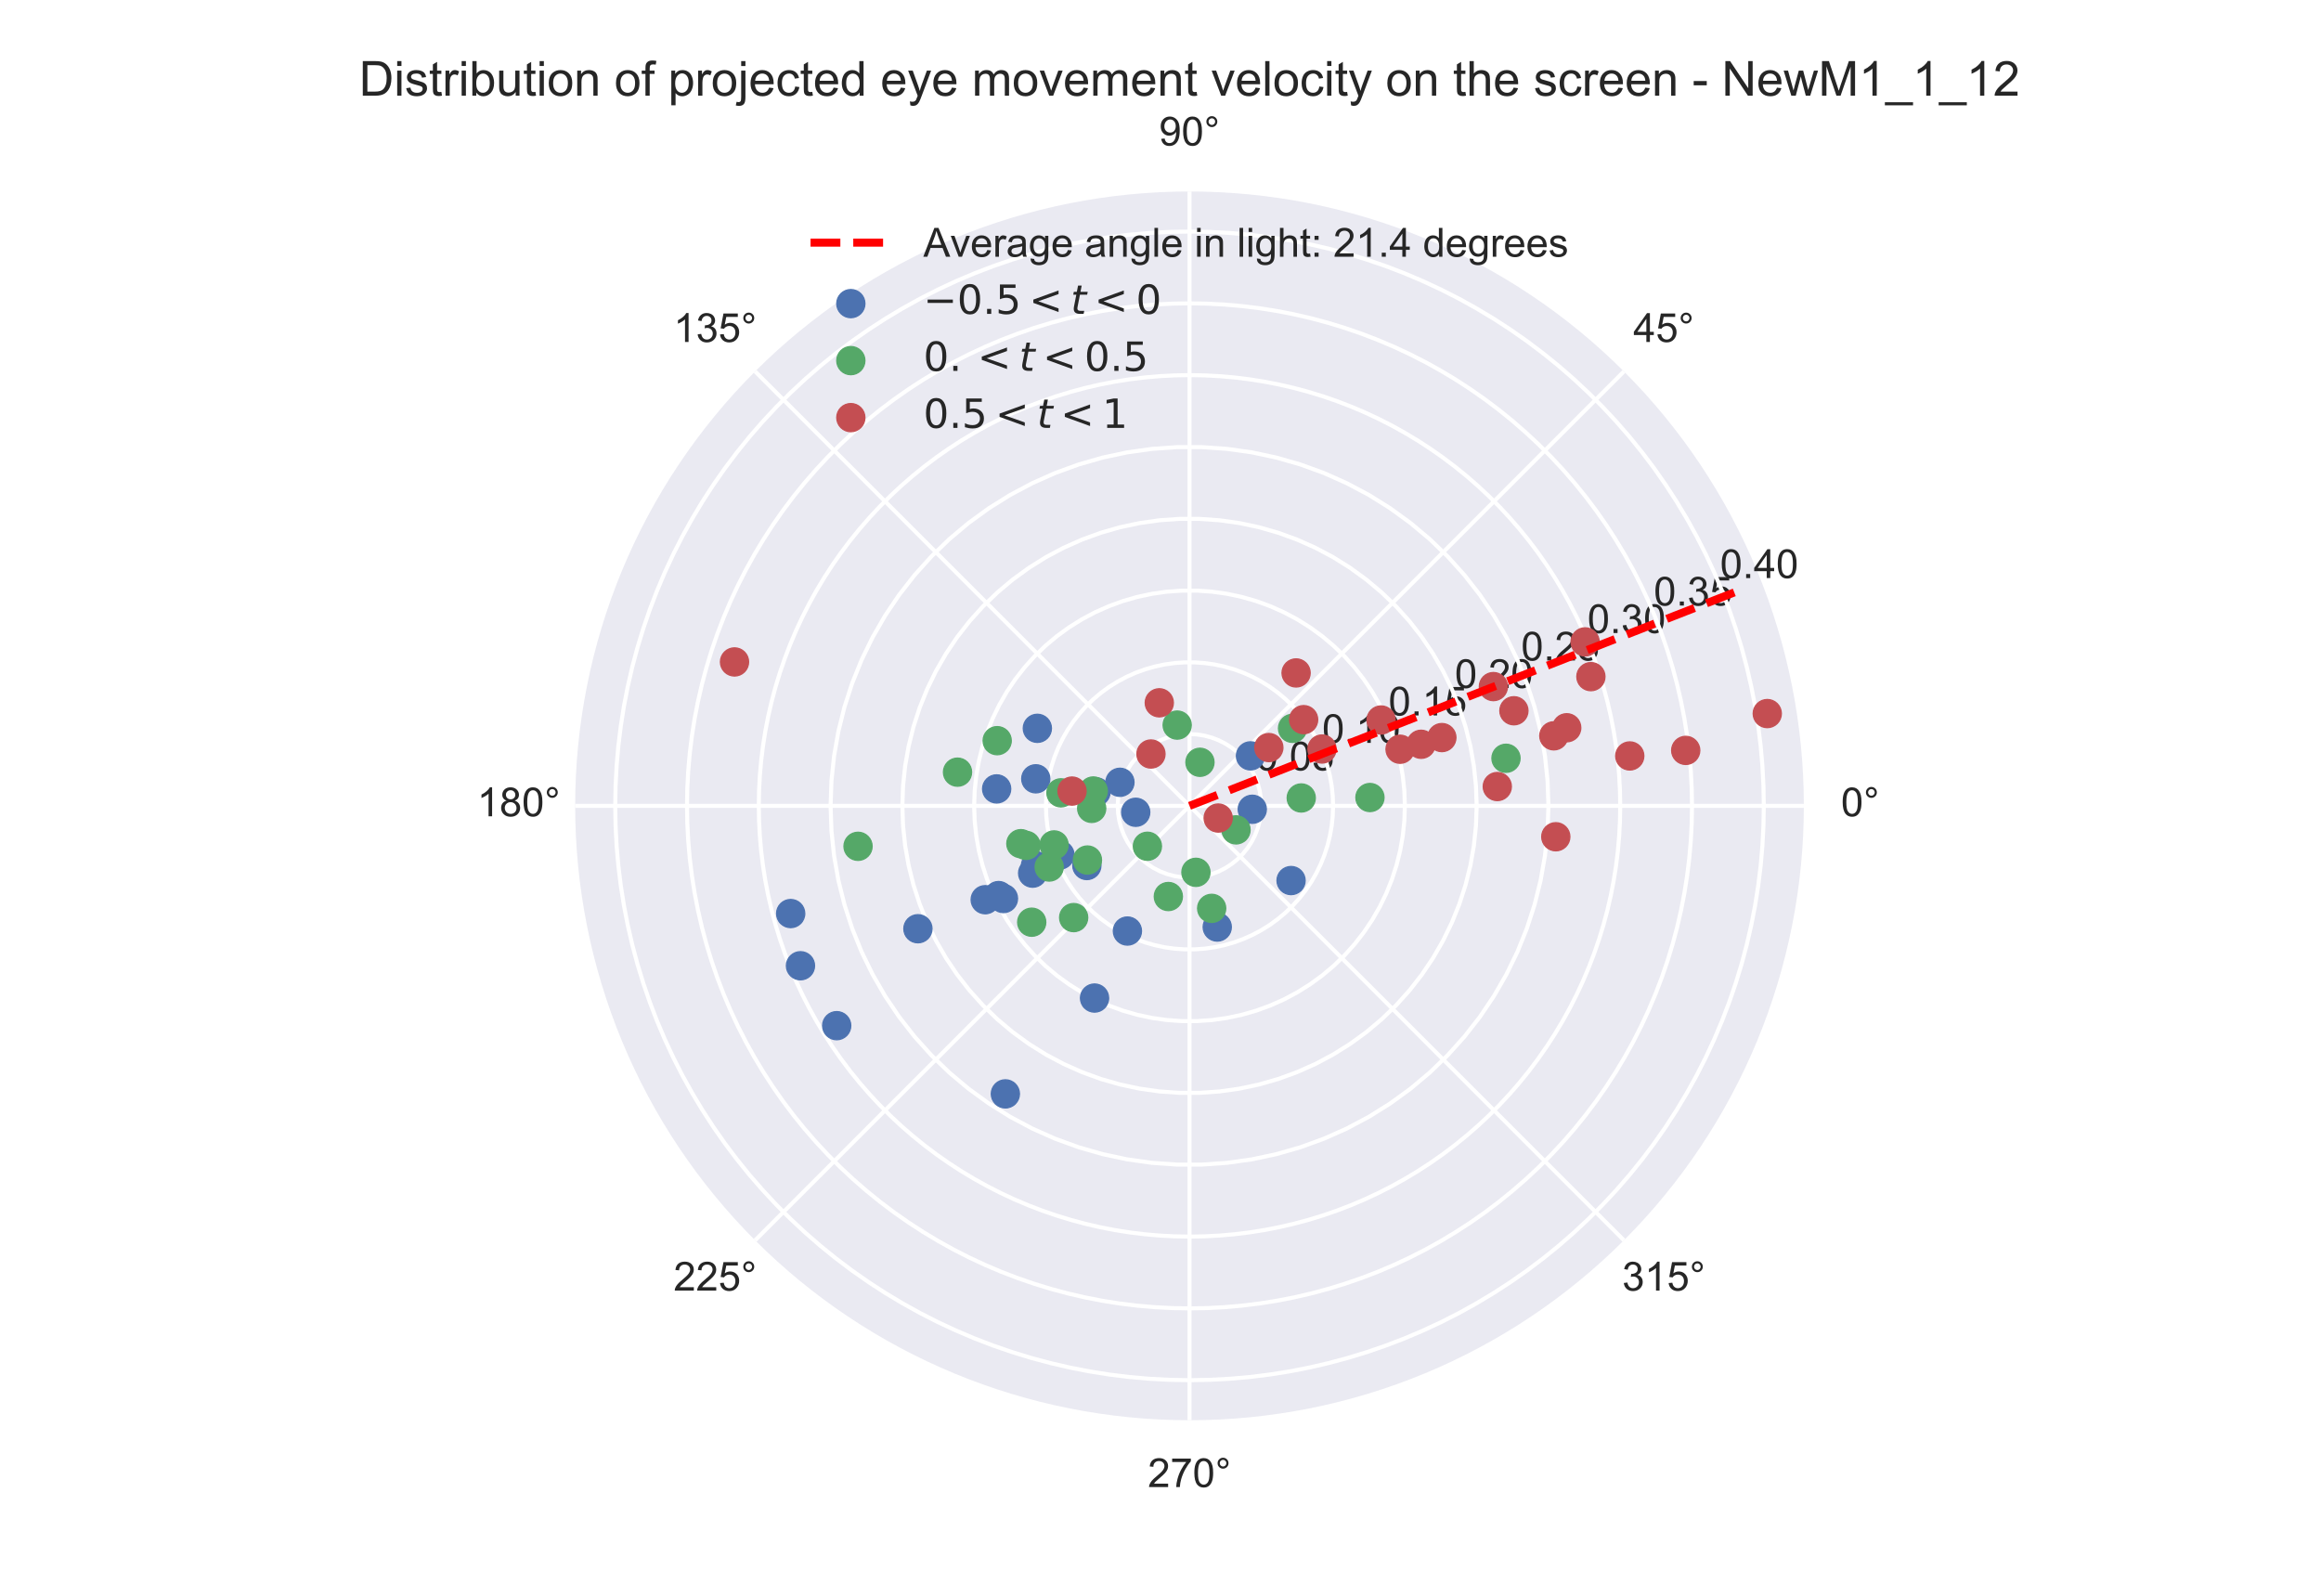 <?xml version="1.0" encoding="utf-8" standalone="no"?>
<!DOCTYPE svg PUBLIC "-//W3C//DTD SVG 1.1//EN"
  "http://www.w3.org/Graphics/SVG/1.1/DTD/svg11.dtd">
<!-- Created with matplotlib (https://matplotlib.org/) -->
<svg height="396pt" version="1.1" viewBox="0 0 576 396" width="576pt" xmlns="http://www.w3.org/2000/svg" xmlns:xlink="http://www.w3.org/1999/xlink">
 <defs>
  <style type="text/css">
*{stroke-linecap:butt;stroke-linejoin:round;}
  </style>
 </defs>
 <g id="figure_1">
  <g id="patch_1">
   <path d="M 0 396 
L 576 396 
L 576 0 
L 0 0 
z
" style="fill:#ffffff;"/>
  </g>
  <g id="axes_1">
   <g id="patch_2">
    <path d="M 447.66 199.98 
C 447.66 179.959 443.716 160.133 436.055 141.636 
C 428.393 123.139 417.162 106.331 403.005 92.174 
C 388.849 78.018 372.041 66.787 353.544 59.125 
C 335.047 51.464 315.221 47.52 295.2 47.52 
C 275.179 47.52 255.353 51.464 236.856 59.125 
C 218.359 66.787 201.551 78.018 187.394 92.174 
C 173.238 106.331 162.007 123.139 154.345 141.636 
C 146.684 160.133 142.74 179.959 142.74 199.98 
C 142.74 220.001 146.684 239.827 154.345 258.324 
C 162.007 276.821 173.238 293.629 187.394 307.786 
C 201.551 321.942 218.359 333.173 236.856 340.835 
C 255.353 348.496 275.179 352.44 295.2 352.44 
C 315.221 352.44 335.047 348.496 353.544 340.835 
C 372.041 333.173 388.849 321.942 403.005 307.786 
C 417.162 293.629 428.393 276.821 436.055 258.324 
C 443.716 239.827 447.66 220.001 447.66 199.98 
M 295.2 199.98 
C 295.2 199.98 295.2 199.98 295.2 199.98 
C 295.2 199.98 295.2 199.98 295.2 199.98 
C 295.2 199.98 295.2 199.98 295.2 199.98 
C 295.2 199.98 295.2 199.98 295.2 199.98 
C 295.2 199.98 295.2 199.98 295.2 199.98 
C 295.2 199.98 295.2 199.98 295.2 199.98 
C 295.2 199.98 295.2 199.98 295.2 199.98 
C 295.2 199.98 295.2 199.98 295.2 199.98 
C 295.2 199.98 295.2 199.98 295.2 199.98 
C 295.2 199.98 295.2 199.98 295.2 199.98 
C 295.2 199.98 295.2 199.98 295.2 199.98 
C 295.2 199.98 295.2 199.98 295.2 199.98 
C 295.2 199.98 295.2 199.98 295.2 199.98 
C 295.2 199.98 295.2 199.98 295.2 199.98 
C 295.2 199.98 295.2 199.98 295.2 199.98 
C 295.2 199.98 295.2 199.98 295.2 199.98 
M 447.66 199.98 
z
" style="fill:#eaeaf2;"/>
   </g>
   <g id="matplotlib.axis_1">
    <g id="xtick_1">
     <g id="line2d_1">
      <path clip-path="url(#p6a2523c81b)" d="M 295.2 199.98 
L 447.66 199.98 
" style="fill:none;stroke:#ffffff;stroke-linecap:round;"/>
     </g>
     <g id="text_1">
      <!-- 0° -->
      <defs>
       <path d="M 4.156 35.297 
Q 4.156 48 6.766 55.734 
Q 9.375 63.484 14.516 67.672 
Q 19.672 71.875 27.484 71.875 
Q 33.25 71.875 37.594 69.547 
Q 41.938 67.234 44.766 62.859 
Q 47.609 58.5 49.219 52.219 
Q 50.828 45.953 50.828 35.297 
Q 50.828 22.703 48.234 14.969 
Q 45.656 7.234 40.5 3 
Q 35.359 -1.219 27.484 -1.219 
Q 17.141 -1.219 11.234 6.203 
Q 4.156 15.141 4.156 35.297 
z
M 13.188 35.297 
Q 13.188 17.672 17.312 11.828 
Q 21.438 6 27.484 6 
Q 33.547 6 37.672 11.859 
Q 41.797 17.719 41.797 35.297 
Q 41.797 52.984 37.672 58.781 
Q 33.547 64.594 27.391 64.594 
Q 21.344 64.594 17.719 59.469 
Q 13.188 52.938 13.188 35.297 
z
" id="ArialMT-48"/>
       <path d="M 6.25 59.281 
Q 6.25 64.891 10.219 68.844 
Q 14.203 72.797 19.781 72.797 
Q 25.438 72.797 29.391 68.844 
Q 33.344 64.891 33.344 59.281 
Q 33.344 53.656 29.359 49.672 
Q 25.391 45.703 19.781 45.703 
Q 14.203 45.703 10.219 49.656 
Q 6.25 53.609 6.25 59.281 
z
M 11.578 59.281 
Q 11.578 55.859 13.984 53.438 
Q 16.406 51.031 19.828 51.031 
Q 23.188 51.031 25.609 53.438 
Q 28.031 55.859 28.031 59.281 
Q 28.031 62.703 25.609 65.109 
Q 23.188 67.531 19.828 67.531 
Q 16.406 67.531 13.984 65.109 
Q 11.578 62.703 11.578 59.281 
z
" id="ArialMT-176"/>
      </defs>
      <g style="fill:#262626;" transform="translate(456.88 202.565)scale(0.1 -0.1)">
       <use xlink:href="#ArialMT-48"/>
       <use x="55.615" xlink:href="#ArialMT-176"/>
      </g>
     </g>
    </g>
    <g id="xtick_2">
     <g id="line2d_2">
      <path clip-path="url(#p6a2523c81b)" d="M 295.2 199.98 
L 403.005 92.174 
" style="fill:none;stroke:#ffffff;stroke-linecap:round;"/>
     </g>
     <g id="text_2">
      <!-- 45° -->
      <defs>
       <path d="M 32.328 0 
L 32.328 17.141 
L 1.266 17.141 
L 1.266 25.203 
L 33.938 71.578 
L 41.109 71.578 
L 41.109 25.203 
L 50.781 25.203 
L 50.781 17.141 
L 41.109 17.141 
L 41.109 0 
z
M 32.328 25.203 
L 32.328 57.469 
L 9.906 25.203 
z
" id="ArialMT-52"/>
       <path d="M 4.156 18.75 
L 13.375 19.531 
Q 14.406 12.797 18.141 9.391 
Q 21.875 6 27.156 6 
Q 33.5 6 37.891 10.781 
Q 42.281 15.578 42.281 23.484 
Q 42.281 31 38.062 35.344 
Q 33.844 39.703 27 39.703 
Q 22.75 39.703 19.328 37.766 
Q 15.922 35.844 13.969 32.766 
L 5.719 33.844 
L 12.641 70.609 
L 48.25 70.609 
L 48.25 62.203 
L 19.672 62.203 
L 15.828 42.969 
Q 22.266 47.469 29.344 47.469 
Q 38.719 47.469 45.156 40.969 
Q 51.609 34.469 51.609 24.266 
Q 51.609 14.547 45.953 7.469 
Q 39.062 -1.219 27.156 -1.219 
Q 17.391 -1.219 11.203 4.25 
Q 5.031 9.719 4.156 18.75 
z
" id="ArialMT-53"/>
      </defs>
      <g style="fill:#262626;" transform="translate(405.345 84.86)scale(0.1 -0.1)">
       <use xlink:href="#ArialMT-52"/>
       <use x="55.615" xlink:href="#ArialMT-53"/>
       <use x="111.23" xlink:href="#ArialMT-176"/>
      </g>
     </g>
    </g>
    <g id="xtick_3">
     <g id="line2d_3">
      <path clip-path="url(#p6a2523c81b)" d="M 295.2 199.98 
L 295.2 47.52 
" style="fill:none;stroke:#ffffff;stroke-linecap:round;"/>
     </g>
     <g id="text_3">
      <!-- 90° -->
      <defs>
       <path d="M 5.469 16.547 
L 13.922 17.328 
Q 14.984 11.375 18.016 8.688 
Q 21.047 6 25.781 6 
Q 29.828 6 32.875 7.859 
Q 35.938 9.719 37.891 12.812 
Q 39.844 15.922 41.156 21.188 
Q 42.484 26.469 42.484 31.938 
Q 42.484 32.516 42.438 33.688 
Q 39.797 29.5 35.234 26.875 
Q 30.672 24.266 25.344 24.266 
Q 16.453 24.266 10.297 30.703 
Q 4.156 37.156 4.156 47.703 
Q 4.156 58.594 10.578 65.234 
Q 17 71.875 26.656 71.875 
Q 33.641 71.875 39.422 68.109 
Q 45.219 64.359 48.219 57.391 
Q 51.219 50.438 51.219 37.25 
Q 51.219 23.531 48.234 15.406 
Q 45.266 7.281 39.375 3.031 
Q 33.5 -1.219 25.594 -1.219 
Q 17.188 -1.219 11.859 3.438 
Q 6.547 8.109 5.469 16.547 
z
M 41.453 48.141 
Q 41.453 55.719 37.422 60.156 
Q 33.406 64.594 27.734 64.594 
Q 21.875 64.594 17.531 59.812 
Q 13.188 55.031 13.188 47.406 
Q 13.188 40.578 17.312 36.297 
Q 21.438 32.031 27.484 32.031 
Q 33.594 32.031 37.516 36.297 
Q 41.453 40.578 41.453 48.141 
z
" id="ArialMT-57"/>
      </defs>
      <g style="fill:#262626;" transform="translate(287.64 36.105)scale(0.1 -0.1)">
       <use xlink:href="#ArialMT-57"/>
       <use x="55.615" xlink:href="#ArialMT-48"/>
       <use x="111.23" xlink:href="#ArialMT-176"/>
      </g>
     </g>
    </g>
    <g id="xtick_4">
     <g id="line2d_4">
      <path clip-path="url(#p6a2523c81b)" d="M 295.2 199.98 
L 187.394 92.174 
" style="fill:none;stroke:#ffffff;stroke-linecap:round;"/>
     </g>
     <g id="text_4">
      <!-- 135° -->
      <defs>
       <path d="M 37.25 0 
L 28.469 0 
L 28.469 56 
Q 25.297 52.984 20.141 49.953 
Q 14.984 46.922 10.891 45.406 
L 10.891 53.906 
Q 18.266 57.375 23.781 62.297 
Q 29.297 67.234 31.594 71.875 
L 37.25 71.875 
z
" id="ArialMT-49"/>
       <path d="M 4.203 18.891 
L 12.984 20.062 
Q 14.5 12.594 18.141 9.297 
Q 21.781 6 27 6 
Q 33.203 6 37.469 10.297 
Q 41.75 14.594 41.75 20.953 
Q 41.75 27 37.797 30.922 
Q 33.844 34.859 27.734 34.859 
Q 25.25 34.859 21.531 33.891 
L 22.516 41.609 
Q 23.391 41.5 23.922 41.5 
Q 29.547 41.5 34.031 44.422 
Q 38.531 47.359 38.531 53.469 
Q 38.531 58.297 35.25 61.469 
Q 31.984 64.656 26.812 64.656 
Q 21.688 64.656 18.266 61.422 
Q 14.844 58.203 13.875 51.766 
L 5.078 53.328 
Q 6.688 62.156 12.391 67.016 
Q 18.109 71.875 26.609 71.875 
Q 32.469 71.875 37.391 69.359 
Q 42.328 66.844 44.938 62.5 
Q 47.562 58.156 47.562 53.266 
Q 47.562 48.641 45.062 44.828 
Q 42.578 41.016 37.703 38.766 
Q 44.047 37.312 47.562 32.688 
Q 51.078 28.078 51.078 21.141 
Q 51.078 11.766 44.234 5.25 
Q 37.406 -1.266 26.953 -1.266 
Q 17.531 -1.266 11.297 4.344 
Q 5.078 9.969 4.203 18.891 
z
" id="ArialMT-51"/>
      </defs>
      <g style="fill:#262626;" transform="translate(167.154 84.86)scale(0.1 -0.1)">
       <use xlink:href="#ArialMT-49"/>
       <use x="55.615" xlink:href="#ArialMT-51"/>
       <use x="111.23" xlink:href="#ArialMT-53"/>
       <use x="166.846" xlink:href="#ArialMT-176"/>
      </g>
     </g>
    </g>
    <g id="xtick_5">
     <g id="line2d_5">
      <path clip-path="url(#p6a2523c81b)" d="M 295.2 199.98 
L 142.74 199.98 
" style="fill:none;stroke:#ffffff;stroke-linecap:round;"/>
     </g>
     <g id="text_5">
      <!-- 180° -->
      <defs>
       <path d="M 17.672 38.812 
Q 12.203 40.828 9.562 44.531 
Q 6.938 48.25 6.938 53.422 
Q 6.938 61.234 12.547 66.547 
Q 18.172 71.875 27.484 71.875 
Q 36.859 71.875 42.578 66.422 
Q 48.297 60.984 48.297 53.172 
Q 48.297 48.188 45.672 44.5 
Q 43.062 40.828 37.75 38.812 
Q 44.344 36.672 47.781 31.875 
Q 51.219 27.094 51.219 20.453 
Q 51.219 11.281 44.719 5.031 
Q 38.234 -1.219 27.641 -1.219 
Q 17.047 -1.219 10.547 5.047 
Q 4.047 11.328 4.047 20.703 
Q 4.047 27.688 7.594 32.391 
Q 11.141 37.109 17.672 38.812 
z
M 15.922 53.719 
Q 15.922 48.641 19.188 45.406 
Q 22.469 42.188 27.688 42.188 
Q 32.766 42.188 36.016 45.375 
Q 39.266 48.578 39.266 53.219 
Q 39.266 58.062 35.906 61.359 
Q 32.562 64.656 27.594 64.656 
Q 22.562 64.656 19.234 61.422 
Q 15.922 58.203 15.922 53.719 
z
M 13.094 20.656 
Q 13.094 16.891 14.875 13.375 
Q 16.656 9.859 20.172 7.922 
Q 23.688 6 27.734 6 
Q 34.031 6 38.125 10.047 
Q 42.234 14.109 42.234 20.359 
Q 42.234 26.703 38.016 30.859 
Q 33.797 35.016 27.438 35.016 
Q 21.234 35.016 17.156 30.906 
Q 13.094 26.812 13.094 20.656 
z
" id="ArialMT-56"/>
      </defs>
      <g style="fill:#262626;" transform="translate(118.399 202.565)scale(0.1 -0.1)">
       <use xlink:href="#ArialMT-49"/>
       <use x="55.615" xlink:href="#ArialMT-56"/>
       <use x="111.23" xlink:href="#ArialMT-48"/>
       <use x="166.846" xlink:href="#ArialMT-176"/>
      </g>
     </g>
    </g>
    <g id="xtick_6">
     <g id="line2d_6">
      <path clip-path="url(#p6a2523c81b)" d="M 295.2 199.98 
L 187.394 307.786 
" style="fill:none;stroke:#ffffff;stroke-linecap:round;"/>
     </g>
     <g id="text_6">
      <!-- 225° -->
      <defs>
       <path d="M 50.344 8.453 
L 50.344 0 
L 3.031 0 
Q 2.938 3.172 4.047 6.109 
Q 5.859 10.938 9.828 15.625 
Q 13.812 20.312 21.344 26.469 
Q 33.016 36.031 37.109 41.625 
Q 41.219 47.219 41.219 52.203 
Q 41.219 57.422 37.469 61 
Q 33.734 64.594 27.734 64.594 
Q 21.391 64.594 17.578 60.781 
Q 13.766 56.984 13.719 50.25 
L 4.688 51.172 
Q 5.609 61.281 11.656 66.578 
Q 17.719 71.875 27.938 71.875 
Q 38.234 71.875 44.234 66.156 
Q 50.25 60.453 50.25 52 
Q 50.25 47.703 48.484 43.547 
Q 46.734 39.406 42.656 34.812 
Q 38.578 30.219 29.109 22.219 
Q 21.188 15.578 18.938 13.203 
Q 16.703 10.844 15.234 8.453 
z
" id="ArialMT-50"/>
      </defs>
      <g style="fill:#262626;" transform="translate(167.154 320.27)scale(0.1 -0.1)">
       <use xlink:href="#ArialMT-50"/>
       <use x="55.615" xlink:href="#ArialMT-50"/>
       <use x="111.23" xlink:href="#ArialMT-53"/>
       <use x="166.846" xlink:href="#ArialMT-176"/>
      </g>
     </g>
    </g>
    <g id="xtick_7">
     <g id="line2d_7">
      <path clip-path="url(#p6a2523c81b)" d="M 295.2 199.98 
L 295.2 352.44 
" style="fill:none;stroke:#ffffff;stroke-linecap:round;"/>
     </g>
     <g id="text_7">
      <!-- 270° -->
      <defs>
       <path d="M 4.734 62.203 
L 4.734 70.656 
L 51.078 70.656 
L 51.078 63.812 
Q 44.234 56.547 37.516 44.484 
Q 30.812 32.422 27.156 19.672 
Q 24.516 10.688 23.781 0 
L 14.75 0 
Q 14.891 8.453 18.062 20.406 
Q 21.234 32.375 27.172 43.484 
Q 33.109 54.594 39.797 62.203 
z
" id="ArialMT-55"/>
      </defs>
      <g style="fill:#262626;" transform="translate(284.859 369.025)scale(0.1 -0.1)">
       <use xlink:href="#ArialMT-50"/>
       <use x="55.615" xlink:href="#ArialMT-55"/>
       <use x="111.23" xlink:href="#ArialMT-48"/>
       <use x="166.846" xlink:href="#ArialMT-176"/>
      </g>
     </g>
    </g>
    <g id="xtick_8">
     <g id="line2d_8">
      <path clip-path="url(#p6a2523c81b)" d="M 295.2 199.98 
L 403.005 307.786 
" style="fill:none;stroke:#ffffff;stroke-linecap:round;"/>
     </g>
     <g id="text_8">
      <!-- 315° -->
      <g style="fill:#262626;" transform="translate(402.564 320.27)scale(0.1 -0.1)">
       <use xlink:href="#ArialMT-51"/>
       <use x="55.615" xlink:href="#ArialMT-49"/>
       <use x="111.23" xlink:href="#ArialMT-53"/>
       <use x="166.846" xlink:href="#ArialMT-176"/>
      </g>
     </g>
    </g>
   </g>
   <g id="matplotlib.axis_2">
    <g id="ytick_1">
     <g id="line2d_9">
      <path clip-path="url(#p6a2523c81b)" d="M 313.015 199.98 
L 312.917 198.118 
L 312.626 196.276 
L 312.143 194.475 
L 311.475 192.734 
L 310.628 191.073 
L 309.613 189.509 
L 308.439 188.059 
L 307.121 186.741 
L 305.671 185.567 
L 304.107 184.552 
L 302.446 183.705 
L 300.705 183.037 
L 298.904 182.554 
L 297.062 182.263 
L 295.2 182.165 
L 293.338 182.263 
L 291.496 182.554 
L 289.695 183.037 
L 287.954 183.705 
L 286.293 184.552 
L 284.729 185.567 
L 283.279 186.741 
L 281.961 188.059 
L 280.787 189.509 
L 279.772 191.073 
L 278.925 192.734 
L 278.257 194.475 
L 277.774 196.276 
L 277.483 198.118 
L 277.385 199.98 
L 277.483 201.842 
L 277.774 203.684 
L 278.257 205.485 
L 278.925 207.226 
L 279.772 208.887 
L 280.787 210.451 
L 281.961 211.901 
L 283.279 213.219 
L 284.729 214.393 
L 286.293 215.408 
L 287.954 216.255 
L 289.695 216.923 
L 291.496 217.406 
L 293.338 217.697 
L 295.2 217.795 
L 297.062 217.697 
L 298.904 217.406 
L 300.705 216.923 
L 302.446 216.255 
L 304.107 215.408 
L 305.671 214.393 
L 307.121 213.219 
L 308.439 211.901 
L 309.613 210.451 
L 310.628 208.887 
L 311.475 207.226 
L 312.143 205.485 
L 312.626 203.684 
L 312.917 201.842 
L 313.015 199.98 
L 313.015 199.98 
" style="fill:none;stroke:#ffffff;stroke-linecap:round;"/>
     </g>
     <g id="text_9">
      <!-- 0.05 -->
      <defs>
       <path d="M 9.078 0 
L 9.078 10.016 
L 19.094 10.016 
L 19.094 0 
z
" id="ArialMT-46"/>
      </defs>
      <g style="fill:#262626;" transform="translate(311.659 191.175)scale(0.1 -0.1)">
       <use xlink:href="#ArialMT-48"/>
       <use x="55.615" xlink:href="#ArialMT-46"/>
       <use x="83.398" xlink:href="#ArialMT-48"/>
       <use x="139.014" xlink:href="#ArialMT-53"/>
      </g>
     </g>
    </g>
    <g id="ytick_2">
     <g id="line2d_10">
      <path clip-path="url(#p6a2523c81b)" d="M 330.83 199.98 
L 330.743 197.495 
L 330.483 195.021 
L 330.051 192.572 
L 329.45 190.159 
L 328.681 187.794 
L 327.75 185.488 
L 326.659 183.253 
L 325.416 181.099 
L 324.025 179.037 
L 322.494 177.077 
L 320.83 175.229 
L 319.041 173.502 
L 317.136 171.903 
L 315.124 170.441 
L 313.015 169.124 
L 310.819 167.956 
L 308.547 166.944 
L 306.21 166.094 
L 303.82 165.408 
L 301.387 164.891 
L 298.924 164.545 
L 296.443 164.372 
L 293.957 164.372 
L 291.476 164.545 
L 289.013 164.891 
L 286.58 165.408 
L 284.19 166.094 
L 281.853 166.944 
L 279.581 167.956 
L 277.385 169.124 
L 275.276 170.441 
L 273.264 171.903 
L 271.359 173.502 
L 269.57 175.229 
L 267.906 177.077 
L 266.375 179.037 
L 264.984 181.099 
L 263.741 183.253 
L 262.65 185.488 
L 261.719 187.794 
L 260.95 190.159 
L 260.349 192.572 
L 259.917 195.021 
L 259.657 197.495 
L 259.57 199.98 
L 259.657 202.465 
L 259.917 204.939 
L 260.349 207.388 
L 260.95 209.801 
L 261.719 212.166 
L 262.65 214.472 
L 263.741 216.707 
L 264.984 218.861 
L 266.375 220.923 
L 267.906 222.883 
L 269.57 224.731 
L 271.359 226.458 
L 273.264 228.057 
L 275.276 229.519 
L 277.385 230.836 
L 279.581 232.004 
L 281.853 233.016 
L 284.19 233.866 
L 286.58 234.552 
L 289.013 235.069 
L 291.476 235.415 
L 293.957 235.588 
L 296.443 235.588 
L 298.924 235.415 
L 301.387 235.069 
L 303.82 234.552 
L 306.21 233.866 
L 308.547 233.016 
L 310.819 232.004 
L 313.015 230.836 
L 315.124 229.519 
L 317.136 228.057 
L 319.041 226.458 
L 320.83 224.731 
L 322.494 222.883 
L 324.025 220.923 
L 325.416 218.861 
L 326.659 216.707 
L 327.75 214.472 
L 328.681 212.166 
L 329.45 209.801 
L 330.051 207.388 
L 330.483 204.939 
L 330.743 202.465 
L 330.83 199.98 
L 330.83 199.98 
" style="fill:none;stroke:#ffffff;stroke-linecap:round;"/>
     </g>
     <g id="text_10">
      <!-- 0.10 -->
      <g style="fill:#262626;" transform="translate(328.118 184.357)scale(0.1 -0.1)">
       <use xlink:href="#ArialMT-48"/>
       <use x="55.615" xlink:href="#ArialMT-46"/>
       <use x="83.398" xlink:href="#ArialMT-49"/>
       <use x="139.014" xlink:href="#ArialMT-48"/>
      </g>
     </g>
    </g>
    <g id="ytick_3">
     <g id="line2d_11">
      <path clip-path="url(#p6a2523c81b)" d="M 348.645 199.98 
L 348.515 196.252 
L 348.125 192.542 
L 347.477 188.868 
L 346.575 185.249 
L 345.422 181.701 
L 344.024 178.242 
L 342.389 174.889 
L 340.524 171.658 
L 338.438 168.566 
L 336.141 165.626 
L 333.645 162.854 
L 330.962 160.263 
L 328.104 157.865 
L 325.086 155.672 
L 321.922 153.695 
L 318.629 151.944 
L 315.221 150.427 
L 311.715 149.151 
L 308.13 148.123 
L 304.481 147.347 
L 300.787 146.828 
L 297.065 146.568 
L 293.335 146.568 
L 289.613 146.828 
L 285.919 147.347 
L 282.27 148.123 
L 278.685 149.151 
L 275.179 150.427 
L 271.771 151.944 
L 268.478 153.695 
L 265.314 155.672 
L 262.296 157.865 
L 259.438 160.263 
L 256.755 162.854 
L 254.259 165.626 
L 251.962 168.566 
L 249.876 171.658 
L 248.011 174.889 
L 246.376 178.242 
L 244.978 181.701 
L 243.825 185.249 
L 242.923 188.868 
L 242.275 192.542 
L 241.885 196.252 
L 241.755 199.98 
L 241.885 203.708 
L 242.275 207.418 
L 242.923 211.092 
L 243.825 214.711 
L 244.978 218.259 
L 246.376 221.718 
L 248.011 225.071 
L 249.876 228.302 
L 251.962 231.394 
L 254.259 234.334 
L 256.755 237.106 
L 259.438 239.697 
L 262.296 242.095 
L 265.314 244.288 
L 268.478 246.265 
L 271.771 248.016 
L 275.179 249.533 
L 278.685 250.809 
L 282.27 251.837 
L 285.919 252.613 
L 289.613 253.132 
L 293.335 253.392 
L 297.065 253.392 
L 300.787 253.132 
L 304.481 252.613 
L 308.13 251.837 
L 311.715 250.809 
L 315.221 249.533 
L 318.629 248.016 
L 321.922 246.265 
L 325.086 244.288 
L 328.104 242.095 
L 330.962 239.697 
L 333.645 237.106 
L 336.141 234.334 
L 338.438 231.394 
L 340.524 228.302 
L 342.389 225.071 
L 344.024 221.718 
L 345.422 218.259 
L 346.575 214.711 
L 347.477 211.092 
L 348.125 207.418 
L 348.515 203.708 
L 348.645 199.98 
L 348.645 199.98 
" style="fill:none;stroke:#ffffff;stroke-linecap:round;"/>
     </g>
     <g id="text_11">
      <!-- 0.15 -->
      <g style="fill:#262626;" transform="translate(344.577 177.54)scale(0.1 -0.1)">
       <use xlink:href="#ArialMT-48"/>
       <use x="55.615" xlink:href="#ArialMT-46"/>
       <use x="83.398" xlink:href="#ArialMT-49"/>
       <use x="139.014" xlink:href="#ArialMT-53"/>
      </g>
     </g>
    </g>
    <g id="ytick_4">
     <g id="line2d_12">
      <path clip-path="url(#p6a2523c81b)" d="M 366.46 199.98 
L 366.286 195.009 
L 365.766 190.063 
L 364.903 185.164 
L 363.699 180.338 
L 362.162 175.608 
L 360.299 170.996 
L 358.119 166.525 
L 355.632 162.218 
L 352.851 158.094 
L 349.788 154.175 
L 346.46 150.479 
L 342.882 147.024 
L 339.072 143.826 
L 335.048 140.903 
L 330.83 138.267 
L 326.438 135.932 
L 321.894 133.909 
L 317.221 132.208 
L 312.439 130.837 
L 307.574 129.803 
L 302.649 129.11 
L 297.687 128.763 
L 292.713 128.763 
L 287.751 129.11 
L 282.826 129.803 
L 277.961 130.837 
L 273.179 132.208 
L 268.506 133.909 
L 263.962 135.932 
L 259.57 138.267 
L 255.352 140.903 
L 251.328 143.826 
L 247.518 147.024 
L 243.94 150.479 
L 240.612 154.175 
L 237.549 158.094 
L 234.768 162.218 
L 232.281 166.525 
L 230.101 170.996 
L 228.238 175.608 
L 226.701 180.338 
L 225.497 185.164 
L 224.634 190.063 
L 224.114 195.009 
L 223.94 199.98 
L 224.114 204.951 
L 224.634 209.897 
L 225.497 214.796 
L 226.701 219.622 
L 228.238 224.352 
L 230.101 228.964 
L 232.281 233.435 
L 234.768 237.742 
L 237.549 241.866 
L 240.612 245.785 
L 243.94 249.481 
L 247.518 252.936 
L 251.328 256.134 
L 255.352 259.057 
L 259.57 261.693 
L 263.962 264.028 
L 268.506 266.051 
L 273.179 267.752 
L 277.961 269.123 
L 282.826 270.157 
L 287.751 270.85 
L 292.713 271.197 
L 297.687 271.197 
L 302.649 270.85 
L 307.574 270.157 
L 312.439 269.123 
L 317.221 267.752 
L 321.894 266.051 
L 326.438 264.028 
L 330.83 261.693 
L 335.048 259.057 
L 339.072 256.134 
L 342.882 252.936 
L 346.46 249.481 
L 349.788 245.785 
L 352.851 241.866 
L 355.632 237.742 
L 358.119 233.435 
L 360.299 228.964 
L 362.162 224.352 
L 363.699 219.622 
L 364.903 214.796 
L 365.766 209.897 
L 366.286 204.951 
L 366.46 199.98 
L 366.46 199.98 
" style="fill:none;stroke:#ffffff;stroke-linecap:round;"/>
     </g>
     <g id="text_12">
      <!-- 0.20 -->
      <g style="fill:#262626;" transform="translate(361.036 170.722)scale(0.1 -0.1)">
       <use xlink:href="#ArialMT-48"/>
       <use x="55.615" xlink:href="#ArialMT-46"/>
       <use x="83.398" xlink:href="#ArialMT-50"/>
       <use x="139.014" xlink:href="#ArialMT-48"/>
      </g>
     </g>
    </g>
    <g id="ytick_5">
     <g id="line2d_13">
      <path clip-path="url(#p6a2523c81b)" d="M 384.275 199.98 
L 384.058 193.766 
L 383.408 187.583 
L 382.328 181.46 
L 380.824 175.428 
L 378.903 169.515 
L 376.574 163.75 
L 373.848 158.162 
L 370.74 152.777 
L 367.263 147.623 
L 363.435 142.724 
L 359.275 138.103 
L 354.803 133.784 
L 350.04 129.788 
L 345.01 126.134 
L 339.737 122.839 
L 334.248 119.92 
L 328.568 117.391 
L 322.726 115.265 
L 316.749 113.551 
L 310.668 112.258 
L 304.511 111.393 
L 298.309 110.959 
L 292.091 110.959 
L 285.889 111.393 
L 279.732 112.258 
L 273.651 113.551 
L 267.674 115.265 
L 261.832 117.391 
L 256.152 119.92 
L 250.663 122.839 
L 245.39 126.134 
L 240.36 129.788 
L 235.597 133.784 
L 231.125 138.103 
L 226.965 142.724 
L 223.137 147.623 
L 219.66 152.777 
L 216.552 158.162 
L 213.826 163.75 
L 211.497 169.515 
L 209.576 175.428 
L 208.072 181.46 
L 206.992 187.583 
L 206.342 193.766 
L 206.125 199.98 
L 206.342 206.194 
L 206.992 212.377 
L 208.072 218.5 
L 209.576 224.532 
L 211.497 230.445 
L 213.826 236.21 
L 216.552 241.798 
L 219.66 247.183 
L 223.137 252.337 
L 226.965 257.236 
L 231.125 261.857 
L 235.597 266.176 
L 240.36 270.172 
L 245.39 273.826 
L 250.663 277.121 
L 256.152 280.04 
L 261.832 282.569 
L 267.674 284.695 
L 273.651 286.409 
L 279.732 287.702 
L 285.889 288.567 
L 292.091 289.001 
L 298.309 289.001 
L 304.511 288.567 
L 310.668 287.702 
L 316.749 286.409 
L 322.726 284.695 
L 328.568 282.569 
L 334.248 280.04 
L 339.737 277.121 
L 345.01 273.826 
L 350.04 270.172 
L 354.803 266.176 
L 359.275 261.857 
L 363.435 257.236 
L 367.263 252.337 
L 370.74 247.183 
L 373.848 241.798 
L 376.574 236.21 
L 378.903 230.445 
L 380.824 224.532 
L 382.328 218.5 
L 383.408 212.377 
L 384.058 206.194 
L 384.275 199.98 
L 384.275 199.98 
" style="fill:none;stroke:#ffffff;stroke-linecap:round;"/>
     </g>
     <g id="text_13">
      <!-- 0.25 -->
      <g style="fill:#262626;" transform="translate(377.495 163.905)scale(0.1 -0.1)">
       <use xlink:href="#ArialMT-48"/>
       <use x="55.615" xlink:href="#ArialMT-46"/>
       <use x="83.398" xlink:href="#ArialMT-50"/>
       <use x="139.014" xlink:href="#ArialMT-53"/>
      </g>
     </g>
    </g>
    <g id="ytick_6">
     <g id="line2d_14">
      <path clip-path="url(#p6a2523c81b)" d="M 402.09 199.98 
L 402.025 196.25 
L 401.83 192.524 
L 401.504 188.807 
L 401.05 185.104 
L 400.466 181.419 
L 399.754 177.756 
L 398.915 174.121 
L 397.949 170.517 
L 396.858 166.949 
L 395.644 163.421 
L 394.307 159.938 
L 392.849 156.504 
L 391.272 153.123 
L 389.578 149.798 
L 387.769 146.535 
L 385.848 143.337 
L 383.816 140.208 
L 381.676 137.152 
L 379.43 134.172 
L 377.082 131.272 
L 374.635 128.457 
L 372.09 125.728 
L 369.452 123.09 
L 366.723 120.545 
L 363.908 118.098 
L 361.008 115.75 
L 358.028 113.504 
L 354.972 111.364 
L 351.843 109.332 
L 348.645 107.411 
L 345.382 105.602 
L 342.057 103.908 
L 338.676 102.331 
L 335.242 100.873 
L 331.759 99.536 
L 328.231 98.322 
L 324.663 97.231 
L 321.059 96.265 
L 317.424 95.426 
L 313.761 94.714 
L 310.076 94.13 
L 306.373 93.676 
L 302.656 93.35 
L 298.93 93.155 
L 295.2 93.09 
L 291.47 93.155 
L 287.744 93.35 
L 284.027 93.676 
L 280.324 94.13 
L 276.639 94.714 
L 272.976 95.426 
L 269.341 96.265 
L 265.737 97.231 
L 262.169 98.322 
L 258.641 99.536 
L 255.158 100.873 
L 251.724 102.331 
L 248.343 103.908 
L 245.018 105.602 
L 241.755 107.411 
L 238.557 109.332 
L 235.428 111.364 
L 232.372 113.504 
L 229.392 115.75 
L 226.492 118.098 
L 223.677 120.545 
L 220.948 123.09 
L 218.31 125.728 
L 215.765 128.457 
L 213.318 131.272 
L 210.97 134.172 
L 208.724 137.152 
L 206.584 140.208 
L 204.552 143.337 
L 202.631 146.535 
L 200.822 149.798 
L 199.128 153.123 
L 197.551 156.504 
L 196.093 159.938 
L 194.756 163.421 
L 193.542 166.949 
L 192.451 170.517 
L 191.485 174.121 
L 190.646 177.756 
L 189.934 181.419 
L 189.35 185.104 
L 188.896 188.807 
L 188.57 192.524 
L 188.375 196.25 
L 188.31 199.98 
L 188.375 203.71 
L 188.57 207.436 
L 188.896 211.153 
L 189.35 214.856 
L 189.934 218.541 
L 190.646 222.204 
L 191.485 225.839 
L 192.451 229.443 
L 193.542 233.011 
L 194.756 236.539 
L 196.093 240.022 
L 197.551 243.456 
L 199.128 246.837 
L 200.822 250.162 
L 202.631 253.425 
L 204.552 256.623 
L 206.584 259.752 
L 208.724 262.808 
L 210.97 265.788 
L 213.318 268.688 
L 215.765 271.503 
L 218.31 274.232 
L 220.948 276.87 
L 223.677 279.415 
L 226.492 281.862 
L 229.392 284.21 
L 232.372 286.456 
L 235.428 288.596 
L 238.557 290.628 
L 241.755 292.549 
L 245.018 294.358 
L 248.343 296.052 
L 251.724 297.629 
L 255.158 299.087 
L 258.641 300.424 
L 262.169 301.638 
L 265.737 302.729 
L 269.341 303.695 
L 272.976 304.534 
L 276.639 305.246 
L 280.324 305.83 
L 284.027 306.284 
L 287.744 306.61 
L 291.47 306.805 
L 295.2 306.87 
L 298.93 306.805 
L 302.656 306.61 
L 306.373 306.284 
L 310.076 305.83 
L 313.761 305.246 
L 317.424 304.534 
L 321.059 303.695 
L 324.663 302.729 
L 328.231 301.638 
L 331.759 300.424 
L 335.242 299.087 
L 338.676 297.629 
L 342.057 296.052 
L 345.382 294.358 
L 348.645 292.549 
L 351.843 290.628 
L 354.972 288.596 
L 358.028 286.456 
L 361.008 284.21 
L 363.908 281.862 
L 366.723 279.415 
L 369.452 276.87 
L 372.09 274.232 
L 374.635 271.503 
L 377.082 268.688 
L 379.43 265.788 
L 381.676 262.808 
L 383.816 259.752 
L 385.848 256.623 
L 387.769 253.425 
L 389.578 250.162 
L 391.272 246.837 
L 392.849 243.456 
L 394.307 240.022 
L 395.644 236.539 
L 396.858 233.011 
L 397.949 229.443 
L 398.915 225.839 
L 399.754 222.204 
L 400.466 218.541 
L 401.05 214.856 
L 401.504 211.153 
L 401.83 207.436 
L 402.025 203.71 
L 402.09 199.98 
L 402.09 199.98 
" style="fill:none;stroke:#ffffff;stroke-linecap:round;"/>
     </g>
     <g id="text_14">
      <!-- 0.30 -->
      <g style="fill:#262626;" transform="translate(393.953 157.088)scale(0.1 -0.1)">
       <use xlink:href="#ArialMT-48"/>
       <use x="55.615" xlink:href="#ArialMT-46"/>
       <use x="83.398" xlink:href="#ArialMT-51"/>
       <use x="139.014" xlink:href="#ArialMT-48"/>
      </g>
     </g>
    </g>
    <g id="ytick_7">
     <g id="line2d_15">
      <path clip-path="url(#p6a2523c81b)" d="M 419.905 199.98 
L 419.829 195.628 
L 419.601 191.281 
L 419.222 186.945 
L 418.691 182.624 
L 418.01 178.325 
L 417.18 174.052 
L 416.201 169.811 
L 415.074 165.607 
L 413.801 161.444 
L 412.384 157.328 
L 410.824 153.265 
L 409.124 149.258 
L 407.284 145.313 
L 405.308 141.435 
L 403.198 137.628 
L 400.956 133.896 
L 398.585 130.246 
L 396.088 126.68 
L 393.469 123.204 
L 390.729 119.821 
L 387.874 116.536 
L 384.905 113.353 
L 381.827 110.275 
L 378.644 107.306 
L 375.359 104.451 
L 371.976 101.711 
L 368.5 99.092 
L 364.934 96.595 
L 361.284 94.224 
L 357.552 91.982 
L 353.745 89.872 
L 349.867 87.896 
L 345.922 86.056 
L 341.915 84.356 
L 337.852 82.796 
L 333.736 81.379 
L 329.573 80.106 
L 325.369 78.979 
L 321.128 78 
L 316.855 77.17 
L 312.556 76.489 
L 308.235 75.958 
L 303.899 75.579 
L 299.552 75.351 
L 295.2 75.275 
L 290.848 75.351 
L 286.501 75.579 
L 282.165 75.958 
L 277.844 76.489 
L 273.545 77.17 
L 269.272 78 
L 265.031 78.979 
L 260.827 80.106 
L 256.664 81.379 
L 252.548 82.796 
L 248.485 84.356 
L 244.478 86.056 
L 240.533 87.896 
L 236.655 89.872 
L 232.848 91.982 
L 229.116 94.224 
L 225.466 96.595 
L 221.9 99.092 
L 218.424 101.711 
L 215.041 104.451 
L 211.756 107.306 
L 208.573 110.275 
L 205.495 113.353 
L 202.526 116.536 
L 199.671 119.821 
L 196.931 123.204 
L 194.312 126.68 
L 191.815 130.246 
L 189.444 133.896 
L 187.202 137.628 
L 185.092 141.435 
L 183.116 145.313 
L 181.276 149.258 
L 179.576 153.265 
L 178.016 157.328 
L 176.599 161.444 
L 175.326 165.607 
L 174.199 169.811 
L 173.22 174.052 
L 172.39 178.325 
L 171.709 182.624 
L 171.178 186.945 
L 170.799 191.281 
L 170.571 195.628 
L 170.495 199.98 
L 170.571 204.332 
L 170.799 208.679 
L 171.178 213.015 
L 171.709 217.336 
L 172.39 221.635 
L 173.22 225.908 
L 174.199 230.149 
L 175.326 234.353 
L 176.599 238.516 
L 178.016 242.632 
L 179.576 246.695 
L 181.276 250.702 
L 183.116 254.647 
L 185.092 258.525 
L 187.202 262.332 
L 189.444 266.064 
L 191.815 269.714 
L 194.312 273.28 
L 196.931 276.756 
L 199.671 280.139 
L 202.526 283.424 
L 205.495 286.607 
L 208.573 289.685 
L 211.756 292.654 
L 215.041 295.509 
L 218.424 298.249 
L 221.9 300.868 
L 225.466 303.365 
L 229.116 305.736 
L 232.848 307.978 
L 236.655 310.088 
L 240.533 312.064 
L 244.478 313.904 
L 248.485 315.604 
L 252.548 317.164 
L 256.664 318.581 
L 260.827 319.854 
L 265.031 320.981 
L 269.272 321.96 
L 273.545 322.79 
L 277.844 323.471 
L 282.165 324.002 
L 286.501 324.381 
L 290.848 324.609 
L 295.2 324.685 
L 299.552 324.609 
L 303.899 324.381 
L 308.235 324.002 
L 312.556 323.471 
L 316.855 322.79 
L 321.128 321.96 
L 325.369 320.981 
L 329.573 319.854 
L 333.736 318.581 
L 337.852 317.164 
L 341.915 315.604 
L 345.922 313.904 
L 349.867 312.064 
L 353.745 310.088 
L 357.552 307.978 
L 361.284 305.736 
L 364.934 303.365 
L 368.5 300.868 
L 371.976 298.249 
L 375.359 295.509 
L 378.644 292.654 
L 381.827 289.685 
L 384.905 286.607 
L 387.874 283.424 
L 390.729 280.139 
L 393.469 276.756 
L 396.088 273.28 
L 398.585 269.714 
L 400.956 266.064 
L 403.198 262.332 
L 405.308 258.525 
L 407.284 254.647 
L 409.124 250.702 
L 410.824 246.695 
L 412.384 242.632 
L 413.801 238.516 
L 415.074 234.353 
L 416.201 230.149 
L 417.18 225.908 
L 418.01 221.635 
L 418.691 217.336 
L 419.222 213.015 
L 419.601 208.679 
L 419.829 204.332 
L 419.905 199.98 
L 419.905 199.98 
" style="fill:none;stroke:#ffffff;stroke-linecap:round;"/>
     </g>
     <g id="text_15">
      <!-- 0.35 -->
      <g style="fill:#262626;" transform="translate(410.412 150.27)scale(0.1 -0.1)">
       <use xlink:href="#ArialMT-48"/>
       <use x="55.615" xlink:href="#ArialMT-46"/>
       <use x="83.398" xlink:href="#ArialMT-51"/>
       <use x="139.014" xlink:href="#ArialMT-53"/>
      </g>
     </g>
    </g>
    <g id="ytick_8">
     <g id="line2d_16">
      <path clip-path="url(#p6a2523c81b)" d="M 437.72 199.98 
L 437.633 195.006 
L 437.373 190.038 
L 436.939 185.083 
L 436.333 180.145 
L 435.555 175.232 
L 434.605 170.348 
L 433.486 165.501 
L 432.199 160.696 
L 430.744 155.939 
L 429.125 151.235 
L 427.342 146.591 
L 425.398 142.012 
L 423.296 137.503 
L 421.038 133.071 
L 418.626 128.72 
L 416.064 124.456 
L 413.354 120.284 
L 410.501 116.209 
L 407.507 112.236 
L 404.377 108.37 
L 401.113 104.616 
L 397.72 100.977 
L 394.203 97.46 
L 390.564 94.067 
L 386.81 90.803 
L 382.944 87.673 
L 378.971 84.679 
L 374.896 81.826 
L 370.724 79.116 
L 366.46 76.554 
L 362.109 74.142 
L 357.677 71.884 
L 353.168 69.782 
L 348.589 67.838 
L 343.945 66.055 
L 339.241 64.436 
L 334.484 62.981 
L 329.679 61.694 
L 324.832 60.575 
L 319.948 59.625 
L 315.035 58.847 
L 310.097 58.241 
L 305.142 57.807 
L 300.174 57.547 
L 295.2 57.46 
L 290.226 57.547 
L 285.258 57.807 
L 280.303 58.241 
L 275.365 58.847 
L 270.452 59.625 
L 265.568 60.575 
L 260.721 61.694 
L 255.916 62.981 
L 251.159 64.436 
L 246.455 66.055 
L 241.811 67.838 
L 237.232 69.782 
L 232.723 71.884 
L 228.291 74.142 
L 223.94 76.554 
L 219.676 79.116 
L 215.504 81.826 
L 211.429 84.679 
L 207.456 87.673 
L 203.59 90.803 
L 199.836 94.067 
L 196.197 97.46 
L 192.68 100.977 
L 189.287 104.616 
L 186.023 108.37 
L 182.893 112.236 
L 179.899 116.209 
L 177.046 120.284 
L 174.336 124.456 
L 171.774 128.72 
L 169.362 133.071 
L 167.104 137.503 
L 165.002 142.012 
L 163.058 146.591 
L 161.275 151.235 
L 159.656 155.939 
L 158.201 160.696 
L 156.914 165.501 
L 155.795 170.348 
L 154.845 175.232 
L 154.067 180.145 
L 153.461 185.083 
L 153.027 190.038 
L 152.767 195.006 
L 152.68 199.98 
L 152.767 204.954 
L 153.027 209.922 
L 153.461 214.877 
L 154.067 219.815 
L 154.845 224.728 
L 155.795 229.612 
L 156.914 234.459 
L 158.201 239.264 
L 159.656 244.021 
L 161.275 248.725 
L 163.058 253.369 
L 165.002 257.948 
L 167.104 262.457 
L 169.362 266.889 
L 171.774 271.24 
L 174.336 275.504 
L 177.046 279.676 
L 179.899 283.751 
L 182.893 287.724 
L 186.023 291.59 
L 189.287 295.344 
L 192.68 298.983 
L 196.197 302.5 
L 199.836 305.893 
L 203.59 309.157 
L 207.456 312.287 
L 211.429 315.281 
L 215.504 318.134 
L 219.676 320.844 
L 223.94 323.406 
L 228.291 325.818 
L 232.723 328.076 
L 237.232 330.178 
L 241.811 332.122 
L 246.455 333.905 
L 251.159 335.524 
L 255.916 336.979 
L 260.721 338.266 
L 265.568 339.385 
L 270.452 340.335 
L 275.365 341.113 
L 280.303 341.719 
L 285.258 342.153 
L 290.226 342.413 
L 295.2 342.5 
L 300.174 342.413 
L 305.142 342.153 
L 310.097 341.719 
L 315.035 341.113 
L 319.948 340.335 
L 324.832 339.385 
L 329.679 338.266 
L 334.484 336.979 
L 339.241 335.524 
L 343.945 333.905 
L 348.589 332.122 
L 353.168 330.178 
L 357.677 328.076 
L 362.109 325.818 
L 366.46 323.406 
L 370.724 320.844 
L 374.896 318.134 
L 378.971 315.281 
L 382.944 312.287 
L 386.81 309.157 
L 390.564 305.893 
L 394.203 302.5 
L 397.72 298.983 
L 401.113 295.344 
L 404.377 291.59 
L 407.507 287.724 
L 410.501 283.751 
L 413.354 279.676 
L 416.064 275.504 
L 418.626 271.24 
L 421.038 266.889 
L 423.296 262.457 
L 425.398 257.948 
L 427.342 253.369 
L 429.125 248.725 
L 430.744 244.021 
L 432.199 239.264 
L 433.486 234.459 
L 434.605 229.612 
L 435.555 224.728 
L 436.333 219.815 
L 436.939 214.877 
L 437.373 209.922 
L 437.633 204.954 
L 437.72 199.98 
L 437.72 199.98 
" style="fill:none;stroke:#ffffff;stroke-linecap:round;"/>
     </g>
     <g id="text_16">
      <!-- 0.40 -->
      <g style="fill:#262626;" transform="translate(426.871 143.453)scale(0.1 -0.1)">
       <use xlink:href="#ArialMT-48"/>
       <use x="55.615" xlink:href="#ArialMT-46"/>
       <use x="83.398" xlink:href="#ArialMT-52"/>
       <use x="139.014" xlink:href="#ArialMT-48"/>
      </g>
     </g>
    </g>
   </g>
   <g id="PathCollection_1">
    <defs>
     <path d="M 0 3.5 
C 0.928 3.5 1.819 3.131 2.475 2.475 
C 3.131 1.819 3.5 0.928 3.5 0 
C 3.5 -0.928 3.131 -1.819 2.475 -2.475 
C 1.819 -3.131 0.928 -3.5 0 -3.5 
C -0.928 -3.5 -1.819 -3.131 -2.475 -2.475 
C -3.131 -1.819 -3.5 -0.928 -3.5 0 
C -3.5 0.928 -3.131 1.819 -2.475 2.475 
C -1.819 3.131 -0.928 3.5 0 3.5 
z
" id="me58b075287" style="stroke:#4c72b0;stroke-width:0.3;"/>
    </defs>
    <g clip-path="url(#p6a2523c81b)">
     <use style="fill:#4c72b0;stroke:#4c72b0;stroke-width:0.3;" x="256.977" xlink:href="#me58b075287" y="214.817"/>
     <use style="fill:#4c72b0;stroke:#4c72b0;stroke-width:0.3;" x="247.819" xlink:href="#me58b075287" y="222.242"/>
     <use style="fill:#4c72b0;stroke:#4c72b0;stroke-width:0.3;" x="207.642" xlink:href="#me58b075287" y="254.526"/>
     <use style="fill:#4c72b0;stroke:#4c72b0;stroke-width:0.3;" x="249.502" xlink:href="#me58b075287" y="271.451"/>
     <use style="fill:#4c72b0;stroke:#4c72b0;stroke-width:0.3;" x="271.631" xlink:href="#me58b075287" y="247.675"/>
     <use style="fill:#4c72b0;stroke:#4c72b0;stroke-width:0.3;" x="279.788" xlink:href="#me58b075287" y="231.045"/>
     <use style="fill:#4c72b0;stroke:#4c72b0;stroke-width:0.3;" x="302.082" xlink:href="#me58b075287" y="230.055"/>
     <use style="fill:#4c72b0;stroke:#4c72b0;stroke-width:0.3;" x="320.403" xlink:href="#me58b075287" y="218.516"/>
     <use style="fill:#4c72b0;stroke:#4c72b0;stroke-width:0.3;" x="227.798" xlink:href="#me58b075287" y="230.473"/>
     <use style="fill:#4c72b0;stroke:#4c72b0;stroke-width:0.3;" x="198.653" xlink:href="#me58b075287" y="239.657"/>
     <use style="fill:#4c72b0;stroke:#4c72b0;stroke-width:0.3;" x="249.028" xlink:href="#me58b075287" y="222.977"/>
     <use style="fill:#4c72b0;stroke:#4c72b0;stroke-width:0.3;" x="256.271" xlink:href="#me58b075287" y="216.683"/>
     <use style="fill:#4c72b0;stroke:#4c72b0;stroke-width:0.3;" x="263.048" xlink:href="#me58b075287" y="212.169"/>
     <use style="fill:#4c72b0;stroke:#4c72b0;stroke-width:0.3;" x="257.05" xlink:href="#me58b075287" y="193.266"/>
     <use style="fill:#4c72b0;stroke:#4c72b0;stroke-width:0.3;" x="247.338" xlink:href="#me58b075287" y="195.771"/>
     <use style="fill:#4c72b0;stroke:#4c72b0;stroke-width:0.3;" x="196.221" xlink:href="#me58b075287" y="226.705"/>
     <use style="fill:#4c72b0;stroke:#4c72b0;stroke-width:0.3;" x="244.498" xlink:href="#me58b075287" y="223.268"/>
     <use style="fill:#4c72b0;stroke:#4c72b0;stroke-width:0.3;" x="269.724" xlink:href="#me58b075287" y="214.786"/>
     <use style="fill:#4c72b0;stroke:#4c72b0;stroke-width:0.3;" x="281.85" xlink:href="#me58b075287" y="201.573"/>
     <use style="fill:#4c72b0;stroke:#4c72b0;stroke-width:0.3;" x="272.012" xlink:href="#me58b075287" y="196.496"/>
     <use style="fill:#4c72b0;stroke:#4c72b0;stroke-width:0.3;" x="310.331" xlink:href="#me58b075287" y="187.574"/>
     <use style="fill:#4c72b0;stroke:#4c72b0;stroke-width:0.3;" x="257.438" xlink:href="#me58b075287" y="180.739"/>
     <use style="fill:#4c72b0;stroke:#4c72b0;stroke-width:0.3;" x="277.933" xlink:href="#me58b075287" y="194.132"/>
     <use style="fill:#4c72b0;stroke:#4c72b0;stroke-width:0.3;" x="310.776" xlink:href="#me58b075287" y="200.825"/>
    </g>
   </g>
   <g id="PathCollection_2">
    <defs>
     <path d="M 0 3.5 
C 0.928 3.5 1.819 3.131 2.475 2.475 
C 3.131 1.819 3.5 0.928 3.5 0 
C 3.5 -0.928 3.131 -1.819 2.475 -2.475 
C 1.819 -3.131 0.928 -3.5 0 -3.5 
C -0.928 -3.5 -1.819 -3.131 -2.475 -2.475 
C -3.131 -1.819 -3.5 -0.928 -3.5 0 
C -3.5 0.928 -3.131 1.819 -2.475 2.475 
C -1.819 3.131 -0.928 3.5 0 3.5 
z
" id="m4b0370b910" style="stroke:#55a868;stroke-width:0.3;"/>
    </defs>
    <g clip-path="url(#p6a2523c81b)">
     <use style="fill:#55a868;stroke:#55a868;stroke-width:0.3;" x="284.75" xlink:href="#m4b0370b910" y="210.005"/>
     <use style="fill:#55a868;stroke:#55a868;stroke-width:0.3;" x="212.939" xlink:href="#m4b0370b910" y="210.018"/>
     <use style="fill:#55a868;stroke:#55a868;stroke-width:0.3;" x="296.793" xlink:href="#m4b0370b910" y="216.475"/>
     <use style="fill:#55a868;stroke:#55a868;stroke-width:0.3;" x="289.947" xlink:href="#m4b0370b910" y="222.477"/>
     <use style="fill:#55a868;stroke:#55a868;stroke-width:0.3;" x="300.698" xlink:href="#m4b0370b910" y="225.415"/>
     <use style="fill:#55a868;stroke:#55a868;stroke-width:0.3;" x="373.741" xlink:href="#m4b0370b910" y="188.172"/>
     <use style="fill:#55a868;stroke:#55a868;stroke-width:0.3;" x="292.141" xlink:href="#m4b0370b910" y="179.935"/>
     <use style="fill:#55a868;stroke:#55a868;stroke-width:0.3;" x="297.792" xlink:href="#m4b0370b910" y="189.169"/>
     <use style="fill:#55a868;stroke:#55a868;stroke-width:0.3;" x="263.293" xlink:href="#m4b0370b910" y="196.747"/>
     <use style="fill:#55a868;stroke:#55a868;stroke-width:0.3;" x="254.622" xlink:href="#m4b0370b910" y="209.786"/>
     <use style="fill:#55a868;stroke:#55a868;stroke-width:0.3;" x="269.866" xlink:href="#m4b0370b910" y="213.424"/>
     <use style="fill:#55a868;stroke:#55a868;stroke-width:0.3;" x="322.928" xlink:href="#m4b0370b910" y="198.02"/>
     <use style="fill:#55a868;stroke:#55a868;stroke-width:0.3;" x="237.626" xlink:href="#m4b0370b910" y="191.618"/>
     <use style="fill:#55a868;stroke:#55a868;stroke-width:0.3;" x="270.923" xlink:href="#m4b0370b910" y="200.607"/>
     <use style="fill:#55a868;stroke:#55a868;stroke-width:0.3;" x="261.588" xlink:href="#m4b0370b910" y="209.673"/>
     <use style="fill:#55a868;stroke:#55a868;stroke-width:0.3;" x="339.978" xlink:href="#m4b0370b910" y="197.91"/>
     <use style="fill:#55a868;stroke:#55a868;stroke-width:0.3;" x="253.347" xlink:href="#m4b0370b910" y="209.358"/>
     <use style="fill:#55a868;stroke:#55a868;stroke-width:0.3;" x="260.377" xlink:href="#m4b0370b910" y="215.159"/>
     <use style="fill:#55a868;stroke:#55a868;stroke-width:0.3;" x="266.449" xlink:href="#m4b0370b910" y="227.705"/>
     <use style="fill:#55a868;stroke:#55a868;stroke-width:0.3;" x="256.04" xlink:href="#m4b0370b910" y="228.851"/>
     <use style="fill:#55a868;stroke:#55a868;stroke-width:0.3;" x="306.742" xlink:href="#m4b0370b910" y="205.937"/>
     <use style="fill:#55a868;stroke:#55a868;stroke-width:0.3;" x="271.321" xlink:href="#m4b0370b910" y="196.288"/>
     <use style="fill:#55a868;stroke:#55a868;stroke-width:0.3;" x="320.77" xlink:href="#m4b0370b910" y="180.74"/>
     <use style="fill:#55a868;stroke:#55a868;stroke-width:0.3;" x="247.469" xlink:href="#m4b0370b910" y="183.802"/>
    </g>
   </g>
   <g id="PathCollection_3">
    <defs>
     <path d="M 0 3.5 
C 0.928 3.5 1.819 3.131 2.475 2.475 
C 3.131 1.819 3.5 0.928 3.5 0 
C 3.5 -0.928 3.131 -1.819 2.475 -2.475 
C 1.819 -3.131 0.928 -3.5 0 -3.5 
C -0.928 -3.5 -1.819 -3.131 -2.475 -2.475 
C -3.131 -1.819 -3.5 -0.928 -3.5 0 
C -3.5 0.928 -3.131 1.819 -2.475 2.475 
C -1.819 3.131 -0.928 3.5 0 3.5 
z
" id="m2353946fe9" style="stroke:#c44e52;stroke-width:0.3;"/>
    </defs>
    <g clip-path="url(#p6a2523c81b)">
     <use style="fill:#c44e52;stroke:#c44e52;stroke-width:0.3;" x="266.04" xlink:href="#m2353946fe9" y="196.312"/>
     <use style="fill:#c44e52;stroke:#c44e52;stroke-width:0.3;" x="357.827" xlink:href="#m2353946fe9" y="183.034"/>
     <use style="fill:#c44e52;stroke:#c44e52;stroke-width:0.3;" x="394.81" xlink:href="#m2353946fe9" y="167.914"/>
     <use style="fill:#c44e52;stroke:#c44e52;stroke-width:0.3;" x="393.373" xlink:href="#m2353946fe9" y="159.289"/>
     <use style="fill:#c44e52;stroke:#c44e52;stroke-width:0.3;" x="182.283" xlink:href="#m2353946fe9" y="164.264"/>
     <use style="fill:#c44e52;stroke:#c44e52;stroke-width:0.3;" x="287.7" xlink:href="#m2353946fe9" y="174.407"/>
     <use style="fill:#c44e52;stroke:#c44e52;stroke-width:0.3;" x="328.083" xlink:href="#m2353946fe9" y="185.873"/>
     <use style="fill:#c44e52;stroke:#c44e52;stroke-width:0.3;" x="314.885" xlink:href="#m2353946fe9" y="185.512"/>
     <use style="fill:#c44e52;stroke:#c44e52;stroke-width:0.3;" x="418.344" xlink:href="#m2353946fe9" y="186.217"/>
     <use style="fill:#c44e52;stroke:#c44e52;stroke-width:0.3;" x="385.612" xlink:href="#m2353946fe9" y="182.602"/>
     <use style="fill:#c44e52;stroke:#c44e52;stroke-width:0.3;" x="323.521" xlink:href="#m2353946fe9" y="178.585"/>
     <use style="fill:#c44e52;stroke:#c44e52;stroke-width:0.3;" x="285.634" xlink:href="#m2353946fe9" y="187.112"/>
     <use style="fill:#c44e52;stroke:#c44e52;stroke-width:0.3;" x="352.677" xlink:href="#m2353946fe9" y="184.697"/>
     <use style="fill:#c44e52;stroke:#c44e52;stroke-width:0.3;" x="342.741" xlink:href="#m2353946fe9" y="178.671"/>
     <use style="fill:#c44e52;stroke:#c44e52;stroke-width:0.3;" x="347.454" xlink:href="#m2353946fe9" y="185.93"/>
     <use style="fill:#c44e52;stroke:#c44e52;stroke-width:0.3;" x="302.315" xlink:href="#m2353946fe9" y="203"/>
     <use style="fill:#c44e52;stroke:#c44e52;stroke-width:0.3;" x="386.103" xlink:href="#m2353946fe9" y="207.647"/>
     <use style="fill:#c44e52;stroke:#c44e52;stroke-width:0.3;" x="371.583" xlink:href="#m2353946fe9" y="195.184"/>
     <use style="fill:#c44e52;stroke:#c44e52;stroke-width:0.3;" x="404.458" xlink:href="#m2353946fe9" y="187.593"/>
     <use style="fill:#c44e52;stroke:#c44e52;stroke-width:0.3;" x="438.582" xlink:href="#m2353946fe9" y="177.077"/>
     <use style="fill:#c44e52;stroke:#c44e52;stroke-width:0.3;" x="375.705" xlink:href="#m2353946fe9" y="176.381"/>
     <use style="fill:#c44e52;stroke:#c44e52;stroke-width:0.3;" x="370.614" xlink:href="#m2353946fe9" y="170.381"/>
     <use style="fill:#c44e52;stroke:#c44e52;stroke-width:0.3;" x="321.651" xlink:href="#m2353946fe9" y="166.994"/>
     <use style="fill:#c44e52;stroke:#c44e52;stroke-width:0.3;" x="388.811" xlink:href="#m2353946fe9" y="180.598"/>
    </g>
   </g>
   <g id="line2d_17">
    <path clip-path="url(#p6a2523c81b)" d="M 295.2 199.98 
L 430.393 147.009 
" style="fill:none;stroke:#ff0000;stroke-dasharray:7.4,3.2;stroke-dashoffset:0;stroke-width:2;"/>
   </g>
   <g id="patch_3">
    <path d="M 447.66 199.98 
C 447.66 179.959 443.716 160.133 436.055 141.636 
C 428.393 123.139 417.162 106.331 403.005 92.174 
C 388.849 78.018 372.041 66.787 353.544 59.125 
C 335.047 51.464 315.221 47.52 295.2 47.52 
C 275.179 47.52 255.353 51.464 236.856 59.125 
C 218.359 66.787 201.551 78.018 187.394 92.174 
C 173.238 106.331 162.007 123.139 154.345 141.636 
C 146.684 160.133 142.74 179.959 142.74 199.98 
C 142.74 220.001 146.684 239.827 154.345 258.324 
C 162.007 276.821 173.238 293.629 187.394 307.786 
C 201.551 321.942 218.359 333.173 236.856 340.835 
C 255.353 348.496 275.179 352.44 295.2 352.44 
C 315.221 352.44 335.047 348.496 353.544 340.835 
C 372.041 333.173 388.849 321.942 403.005 307.786 
C 417.162 293.629 428.393 276.821 436.055 258.324 
C 443.716 239.827 447.66 220.001 447.66 199.98 
" style="fill:none;"/>
   </g>
   <g id="text_17">
    <!-- Distribution of projected eye movement velocity on the screen - NewM1_1_12 -->
    <defs>
     <path d="M 7.719 0 
L 7.719 71.578 
L 32.375 71.578 
Q 40.719 71.578 45.125 70.562 
Q 51.266 69.141 55.609 65.438 
Q 61.281 60.641 64.078 53.188 
Q 66.891 45.75 66.891 36.188 
Q 66.891 28.031 64.984 21.734 
Q 63.094 15.438 60.109 11.297 
Q 57.125 7.172 53.578 4.797 
Q 50.047 2.438 45.047 1.219 
Q 40.047 0 33.547 0 
z
M 17.188 8.453 
L 32.469 8.453 
Q 39.547 8.453 43.578 9.766 
Q 47.609 11.078 50 13.484 
Q 53.375 16.844 55.25 22.531 
Q 57.125 28.219 57.125 36.328 
Q 57.125 47.562 53.438 53.594 
Q 49.75 59.625 44.484 61.672 
Q 40.672 63.141 32.234 63.141 
L 17.188 63.141 
z
" id="ArialMT-68"/>
     <path d="M 6.641 61.469 
L 6.641 71.578 
L 15.438 71.578 
L 15.438 61.469 
z
M 6.641 0 
L 6.641 51.859 
L 15.438 51.859 
L 15.438 0 
z
" id="ArialMT-105"/>
     <path d="M 3.078 15.484 
L 11.766 16.844 
Q 12.5 11.625 15.844 8.844 
Q 19.188 6.062 25.203 6.062 
Q 31.25 6.062 34.172 8.516 
Q 37.109 10.984 37.109 14.312 
Q 37.109 17.281 34.516 19 
Q 32.719 20.172 25.531 21.969 
Q 15.875 24.422 12.141 26.203 
Q 8.406 27.984 6.469 31.125 
Q 4.547 34.281 4.547 38.094 
Q 4.547 41.547 6.125 44.5 
Q 7.719 47.469 10.453 49.422 
Q 12.5 50.922 16.031 51.969 
Q 19.578 53.031 23.641 53.031 
Q 29.734 53.031 34.344 51.266 
Q 38.969 49.516 41.156 46.5 
Q 43.359 43.5 44.188 38.484 
L 35.594 37.312 
Q 35.016 41.312 32.203 43.547 
Q 29.391 45.797 24.266 45.797 
Q 18.219 45.797 15.625 43.797 
Q 13.031 41.797 13.031 39.109 
Q 13.031 37.406 14.109 36.031 
Q 15.188 34.625 17.484 33.688 
Q 18.797 33.203 25.25 31.453 
Q 34.578 28.953 38.25 27.359 
Q 41.938 25.781 44.031 22.75 
Q 46.141 19.734 46.141 15.234 
Q 46.141 10.844 43.578 6.953 
Q 41.016 3.078 36.172 0.953 
Q 31.344 -1.172 25.25 -1.172 
Q 15.141 -1.172 9.844 3.031 
Q 4.547 7.234 3.078 15.484 
z
" id="ArialMT-115"/>
     <path d="M 25.781 7.859 
L 27.047 0.094 
Q 23.344 -0.688 20.406 -0.688 
Q 15.625 -0.688 12.984 0.828 
Q 10.359 2.344 9.281 4.812 
Q 8.203 7.281 8.203 15.188 
L 8.203 45.016 
L 1.766 45.016 
L 1.766 51.859 
L 8.203 51.859 
L 8.203 64.703 
L 16.938 69.969 
L 16.938 51.859 
L 25.781 51.859 
L 25.781 45.016 
L 16.938 45.016 
L 16.938 14.703 
Q 16.938 10.938 17.406 9.859 
Q 17.875 8.797 18.922 8.156 
Q 19.969 7.516 21.922 7.516 
Q 23.391 7.516 25.781 7.859 
z
" id="ArialMT-116"/>
     <path d="M 6.5 0 
L 6.5 51.859 
L 14.406 51.859 
L 14.406 44 
Q 17.438 49.516 20 51.266 
Q 22.562 53.031 25.641 53.031 
Q 30.078 53.031 34.672 50.203 
L 31.641 42.047 
Q 28.422 43.953 25.203 43.953 
Q 22.312 43.953 20.016 42.219 
Q 17.719 40.484 16.75 37.406 
Q 15.281 32.719 15.281 27.156 
L 15.281 0 
z
" id="ArialMT-114"/>
     <path d="M 14.703 0 
L 6.547 0 
L 6.547 71.578 
L 15.328 71.578 
L 15.328 46.047 
Q 20.906 53.031 29.547 53.031 
Q 34.328 53.031 38.594 51.094 
Q 42.875 49.172 45.625 45.672 
Q 48.391 42.188 49.953 37.25 
Q 51.516 32.328 51.516 26.703 
Q 51.516 13.375 44.922 6.094 
Q 38.328 -1.172 29.109 -1.172 
Q 19.922 -1.172 14.703 6.5 
z
M 14.594 26.312 
Q 14.594 17 17.141 12.844 
Q 21.297 6.062 28.375 6.062 
Q 34.125 6.062 38.328 11.062 
Q 42.531 16.062 42.531 25.984 
Q 42.531 36.141 38.5 40.969 
Q 34.469 45.797 28.766 45.797 
Q 23 45.797 18.797 40.797 
Q 14.594 35.797 14.594 26.312 
z
" id="ArialMT-98"/>
     <path d="M 40.578 0 
L 40.578 7.625 
Q 34.516 -1.172 24.125 -1.172 
Q 19.531 -1.172 15.547 0.578 
Q 11.578 2.344 9.641 5 
Q 7.719 7.672 6.938 11.531 
Q 6.391 14.109 6.391 19.734 
L 6.391 51.859 
L 15.188 51.859 
L 15.188 23.094 
Q 15.188 16.219 15.719 13.812 
Q 16.547 10.359 19.234 8.375 
Q 21.922 6.391 25.875 6.391 
Q 29.828 6.391 33.297 8.422 
Q 36.766 10.453 38.203 13.938 
Q 39.656 17.438 39.656 24.078 
L 39.656 51.859 
L 48.438 51.859 
L 48.438 0 
z
" id="ArialMT-117"/>
     <path d="M 3.328 25.922 
Q 3.328 40.328 11.328 47.266 
Q 18.016 53.031 27.641 53.031 
Q 38.328 53.031 45.109 46.016 
Q 51.906 39.016 51.906 26.656 
Q 51.906 16.656 48.906 10.906 
Q 45.906 5.172 40.156 2 
Q 34.422 -1.172 27.641 -1.172 
Q 16.75 -1.172 10.031 5.812 
Q 3.328 12.797 3.328 25.922 
z
M 12.359 25.922 
Q 12.359 15.969 16.703 11.016 
Q 21.047 6.062 27.641 6.062 
Q 34.188 6.062 38.531 11.031 
Q 42.875 16.016 42.875 26.219 
Q 42.875 35.844 38.5 40.797 
Q 34.125 45.75 27.641 45.75 
Q 21.047 45.75 16.703 40.812 
Q 12.359 35.891 12.359 25.922 
z
" id="ArialMT-111"/>
     <path d="M 6.594 0 
L 6.594 51.859 
L 14.5 51.859 
L 14.5 44.484 
Q 20.219 53.031 31 53.031 
Q 35.688 53.031 39.625 51.344 
Q 43.562 49.656 45.516 46.922 
Q 47.469 44.188 48.25 40.438 
Q 48.734 37.984 48.734 31.891 
L 48.734 0 
L 39.938 0 
L 39.938 31.547 
Q 39.938 36.922 38.906 39.578 
Q 37.891 42.234 35.281 43.812 
Q 32.672 45.406 29.156 45.406 
Q 23.531 45.406 19.453 41.844 
Q 15.375 38.281 15.375 28.328 
L 15.375 0 
z
" id="ArialMT-110"/>
     <path id="ArialMT-32"/>
     <path d="M 8.688 0 
L 8.688 45.016 
L 0.922 45.016 
L 0.922 51.859 
L 8.688 51.859 
L 8.688 57.375 
Q 8.688 62.594 9.625 65.141 
Q 10.891 68.562 14.078 70.672 
Q 17.281 72.797 23.047 72.797 
Q 26.766 72.797 31.25 71.922 
L 29.938 64.266 
Q 27.203 64.75 24.75 64.75 
Q 20.75 64.75 19.094 63.031 
Q 17.438 61.328 17.438 56.641 
L 17.438 51.859 
L 27.547 51.859 
L 27.547 45.016 
L 17.438 45.016 
L 17.438 0 
z
" id="ArialMT-102"/>
     <path d="M 6.594 -19.875 
L 6.594 51.859 
L 14.594 51.859 
L 14.594 45.125 
Q 17.438 49.078 21 51.047 
Q 24.562 53.031 29.641 53.031 
Q 36.281 53.031 41.359 49.609 
Q 46.438 46.188 49.016 39.953 
Q 51.609 33.734 51.609 26.312 
Q 51.609 18.359 48.75 11.984 
Q 45.906 5.609 40.453 2.219 
Q 35.016 -1.172 29 -1.172 
Q 24.609 -1.172 21.109 0.688 
Q 17.625 2.547 15.375 5.375 
L 15.375 -19.875 
z
M 14.547 25.641 
Q 14.547 15.625 18.594 10.844 
Q 22.656 6.062 28.422 6.062 
Q 34.281 6.062 38.453 11.016 
Q 42.625 15.969 42.625 26.375 
Q 42.625 36.281 38.547 41.203 
Q 34.469 46.141 28.812 46.141 
Q 23.188 46.141 18.859 40.891 
Q 14.547 35.641 14.547 25.641 
z
" id="ArialMT-112"/>
     <path d="M 6.547 61.375 
L 6.547 71.578 
L 15.328 71.578 
L 15.328 61.375 
z
M -4.594 -20.125 
L -2.938 -12.641 
Q -0.297 -13.328 1.219 -13.328 
Q 3.906 -13.328 5.219 -11.547 
Q 6.547 -9.766 6.547 -2.641 
L 6.547 51.859 
L 15.328 51.859 
L 15.328 -2.828 
Q 15.328 -12.406 12.844 -16.156 
Q 9.672 -21.047 2.297 -21.047 
Q -1.266 -21.047 -4.594 -20.125 
z
" id="ArialMT-106"/>
     <path d="M 42.094 16.703 
L 51.172 15.578 
Q 49.031 7.625 43.219 3.219 
Q 37.406 -1.172 28.375 -1.172 
Q 17 -1.172 10.328 5.828 
Q 3.656 12.844 3.656 25.484 
Q 3.656 38.578 10.391 45.797 
Q 17.141 53.031 27.875 53.031 
Q 38.281 53.031 44.875 45.953 
Q 51.469 38.875 51.469 26.031 
Q 51.469 25.25 51.422 23.688 
L 12.75 23.688 
Q 13.234 15.141 17.578 10.594 
Q 21.922 6.062 28.422 6.062 
Q 33.25 6.062 36.672 8.594 
Q 40.094 11.141 42.094 16.703 
z
M 13.234 30.906 
L 42.188 30.906 
Q 41.609 37.453 38.875 40.719 
Q 34.672 45.797 27.984 45.797 
Q 21.922 45.797 17.797 41.75 
Q 13.672 37.703 13.234 30.906 
z
" id="ArialMT-101"/>
     <path d="M 40.438 19 
L 49.078 17.875 
Q 47.656 8.938 41.812 3.875 
Q 35.984 -1.172 27.484 -1.172 
Q 16.844 -1.172 10.375 5.781 
Q 3.906 12.75 3.906 25.734 
Q 3.906 34.125 6.688 40.422 
Q 9.469 46.734 15.156 49.875 
Q 20.844 53.031 27.547 53.031 
Q 35.984 53.031 41.359 48.75 
Q 46.734 44.484 48.25 36.625 
L 39.703 35.297 
Q 38.484 40.531 35.375 43.156 
Q 32.281 45.797 27.875 45.797 
Q 21.234 45.797 17.078 41.031 
Q 12.938 36.281 12.938 25.984 
Q 12.938 15.531 16.938 10.797 
Q 20.953 6.062 27.391 6.062 
Q 32.562 6.062 36.031 9.234 
Q 39.5 12.406 40.438 19 
z
" id="ArialMT-99"/>
     <path d="M 40.234 0 
L 40.234 6.547 
Q 35.297 -1.172 25.734 -1.172 
Q 19.531 -1.172 14.328 2.25 
Q 9.125 5.672 6.266 11.797 
Q 3.422 17.922 3.422 25.875 
Q 3.422 33.641 6 39.969 
Q 8.594 46.297 13.766 49.656 
Q 18.953 53.031 25.344 53.031 
Q 30.031 53.031 33.688 51.047 
Q 37.359 49.078 39.656 45.906 
L 39.656 71.578 
L 48.391 71.578 
L 48.391 0 
z
M 12.453 25.875 
Q 12.453 15.922 16.641 10.984 
Q 20.844 6.062 26.562 6.062 
Q 32.328 6.062 36.344 10.766 
Q 40.375 15.484 40.375 25.141 
Q 40.375 35.797 36.266 40.766 
Q 32.172 45.75 26.172 45.75 
Q 20.312 45.75 16.375 40.969 
Q 12.453 36.188 12.453 25.875 
z
" id="ArialMT-100"/>
     <path d="M 6.203 -19.969 
L 5.219 -11.719 
Q 8.109 -12.5 10.25 -12.5 
Q 13.188 -12.5 14.938 -11.516 
Q 16.703 -10.547 17.828 -8.797 
Q 18.656 -7.469 20.516 -2.25 
Q 20.75 -1.516 21.297 -0.094 
L 1.609 51.859 
L 11.078 51.859 
L 21.875 21.828 
Q 23.969 16.109 25.641 9.812 
Q 27.156 15.875 29.25 21.625 
L 40.328 51.859 
L 49.125 51.859 
L 29.391 -0.875 
Q 26.219 -9.422 24.469 -12.641 
Q 22.125 -17 19.094 -19.016 
Q 16.062 -21.047 11.859 -21.047 
Q 9.328 -21.047 6.203 -19.969 
z
" id="ArialMT-121"/>
     <path d="M 6.594 0 
L 6.594 51.859 
L 14.453 51.859 
L 14.453 44.578 
Q 16.891 48.391 20.938 50.703 
Q 25 53.031 30.172 53.031 
Q 35.938 53.031 39.625 50.641 
Q 43.312 48.25 44.828 43.953 
Q 50.984 53.031 60.844 53.031 
Q 68.562 53.031 72.703 48.75 
Q 76.859 44.484 76.859 35.594 
L 76.859 0 
L 68.109 0 
L 68.109 32.672 
Q 68.109 37.938 67.25 40.25 
Q 66.406 42.578 64.156 43.984 
Q 61.922 45.406 58.891 45.406 
Q 53.422 45.406 49.797 41.766 
Q 46.188 38.141 46.188 30.125 
L 46.188 0 
L 37.406 0 
L 37.406 33.688 
Q 37.406 39.547 35.25 42.469 
Q 33.109 45.406 28.219 45.406 
Q 24.516 45.406 21.359 43.453 
Q 18.219 41.5 16.797 37.734 
Q 15.375 33.984 15.375 26.906 
L 15.375 0 
z
" id="ArialMT-109"/>
     <path d="M 21 0 
L 1.266 51.859 
L 10.547 51.859 
L 21.688 20.797 
Q 23.484 15.766 25 10.359 
Q 26.172 14.453 28.266 20.219 
L 39.797 51.859 
L 48.828 51.859 
L 29.203 0 
z
" id="ArialMT-118"/>
     <path d="M 6.391 0 
L 6.391 71.578 
L 15.188 71.578 
L 15.188 0 
z
" id="ArialMT-108"/>
     <path d="M 6.594 0 
L 6.594 71.578 
L 15.375 71.578 
L 15.375 45.906 
Q 21.531 53.031 30.906 53.031 
Q 36.672 53.031 40.922 50.75 
Q 45.172 48.484 47 44.484 
Q 48.828 40.484 48.828 32.859 
L 48.828 0 
L 40.047 0 
L 40.047 32.859 
Q 40.047 39.453 37.188 42.453 
Q 34.328 45.453 29.109 45.453 
Q 25.203 45.453 21.75 43.422 
Q 18.312 41.406 16.844 37.938 
Q 15.375 34.469 15.375 28.375 
L 15.375 0 
z
" id="ArialMT-104"/>
     <path d="M 3.172 21.484 
L 3.172 30.328 
L 30.172 30.328 
L 30.172 21.484 
z
" id="ArialMT-45"/>
     <path d="M 7.625 0 
L 7.625 71.578 
L 17.328 71.578 
L 54.938 15.375 
L 54.938 71.578 
L 64.016 71.578 
L 64.016 0 
L 54.297 0 
L 16.703 56.25 
L 16.703 0 
z
" id="ArialMT-78"/>
     <path d="M 16.156 0 
L 0.297 51.859 
L 9.375 51.859 
L 17.625 21.922 
L 20.703 10.797 
Q 20.906 11.625 23.391 21.484 
L 31.641 51.859 
L 40.672 51.859 
L 48.438 21.781 
L 51.031 11.859 
L 54 21.875 
L 62.891 51.859 
L 71.438 51.859 
L 55.219 0 
L 46.094 0 
L 37.844 31.062 
L 35.844 39.891 
L 25.344 0 
z
" id="ArialMT-119"/>
     <path d="M 7.422 0 
L 7.422 71.578 
L 21.688 71.578 
L 38.625 20.906 
Q 40.969 13.812 42.047 10.297 
Q 43.266 14.203 45.844 21.781 
L 62.984 71.578 
L 75.734 71.578 
L 75.734 0 
L 66.609 0 
L 66.609 59.906 
L 45.797 0 
L 37.25 0 
L 16.547 60.938 
L 16.547 0 
z
" id="ArialMT-77"/>
     <path d="M -1.516 -19.875 
L -1.516 -13.531 
L 56.734 -13.531 
L 56.734 -19.875 
z
" id="ArialMT-95"/>
    </defs>
    <g style="fill:#262626;" transform="translate(89.11 23.748)scale(0.12 -0.12)">
     <use xlink:href="#ArialMT-68"/>
     <use x="72.217" xlink:href="#ArialMT-105"/>
     <use x="94.434" xlink:href="#ArialMT-115"/>
     <use x="144.434" xlink:href="#ArialMT-116"/>
     <use x="172.217" xlink:href="#ArialMT-114"/>
     <use x="205.518" xlink:href="#ArialMT-105"/>
     <use x="227.734" xlink:href="#ArialMT-98"/>
     <use x="283.35" xlink:href="#ArialMT-117"/>
     <use x="338.965" xlink:href="#ArialMT-116"/>
     <use x="366.748" xlink:href="#ArialMT-105"/>
     <use x="388.965" xlink:href="#ArialMT-111"/>
     <use x="444.58" xlink:href="#ArialMT-110"/>
     <use x="500.195" xlink:href="#ArialMT-32"/>
     <use x="527.979" xlink:href="#ArialMT-111"/>
     <use x="583.594" xlink:href="#ArialMT-102"/>
     <use x="611.377" xlink:href="#ArialMT-32"/>
     <use x="639.16" xlink:href="#ArialMT-112"/>
     <use x="694.775" xlink:href="#ArialMT-114"/>
     <use x="728.076" xlink:href="#ArialMT-111"/>
     <use x="783.691" xlink:href="#ArialMT-106"/>
     <use x="805.908" xlink:href="#ArialMT-101"/>
     <use x="861.523" xlink:href="#ArialMT-99"/>
     <use x="911.523" xlink:href="#ArialMT-116"/>
     <use x="939.307" xlink:href="#ArialMT-101"/>
     <use x="994.922" xlink:href="#ArialMT-100"/>
     <use x="1050.537" xlink:href="#ArialMT-32"/>
     <use x="1078.32" xlink:href="#ArialMT-101"/>
     <use x="1133.936" xlink:href="#ArialMT-121"/>
     <use x="1183.936" xlink:href="#ArialMT-101"/>
     <use x="1239.551" xlink:href="#ArialMT-32"/>
     <use x="1267.334" xlink:href="#ArialMT-109"/>
     <use x="1350.635" xlink:href="#ArialMT-111"/>
     <use x="1406.25" xlink:href="#ArialMT-118"/>
     <use x="1456.25" xlink:href="#ArialMT-101"/>
     <use x="1511.865" xlink:href="#ArialMT-109"/>
     <use x="1595.166" xlink:href="#ArialMT-101"/>
     <use x="1650.781" xlink:href="#ArialMT-110"/>
     <use x="1706.396" xlink:href="#ArialMT-116"/>
     <use x="1734.18" xlink:href="#ArialMT-32"/>
     <use x="1761.963" xlink:href="#ArialMT-118"/>
     <use x="1811.963" xlink:href="#ArialMT-101"/>
     <use x="1867.578" xlink:href="#ArialMT-108"/>
     <use x="1889.795" xlink:href="#ArialMT-111"/>
     <use x="1945.41" xlink:href="#ArialMT-99"/>
     <use x="1995.41" xlink:href="#ArialMT-105"/>
     <use x="2017.627" xlink:href="#ArialMT-116"/>
     <use x="2045.41" xlink:href="#ArialMT-121"/>
     <use x="2095.41" xlink:href="#ArialMT-32"/>
     <use x="2123.193" xlink:href="#ArialMT-111"/>
     <use x="2178.809" xlink:href="#ArialMT-110"/>
     <use x="2234.424" xlink:href="#ArialMT-32"/>
     <use x="2262.207" xlink:href="#ArialMT-116"/>
     <use x="2289.99" xlink:href="#ArialMT-104"/>
     <use x="2345.605" xlink:href="#ArialMT-101"/>
     <use x="2401.221" xlink:href="#ArialMT-32"/>
     <use x="2429.004" xlink:href="#ArialMT-115"/>
     <use x="2479.004" xlink:href="#ArialMT-99"/>
     <use x="2529.004" xlink:href="#ArialMT-114"/>
     <use x="2562.305" xlink:href="#ArialMT-101"/>
     <use x="2617.92" xlink:href="#ArialMT-101"/>
     <use x="2673.535" xlink:href="#ArialMT-110"/>
     <use x="2729.15" xlink:href="#ArialMT-32"/>
     <use x="2756.934" xlink:href="#ArialMT-45"/>
     <use x="2790.234" xlink:href="#ArialMT-32"/>
     <use x="2818.018" xlink:href="#ArialMT-78"/>
     <use x="2890.234" xlink:href="#ArialMT-101"/>
     <use x="2945.85" xlink:href="#ArialMT-119"/>
     <use x="3018.066" xlink:href="#ArialMT-77"/>
     <use x="3101.367" xlink:href="#ArialMT-49"/>
     <use x="3156.982" xlink:href="#ArialMT-95"/>
     <use x="3212.598" xlink:href="#ArialMT-49"/>
     <use x="3268.213" xlink:href="#ArialMT-95"/>
     <use x="3323.828" xlink:href="#ArialMT-49"/>
     <use x="3379.443" xlink:href="#ArialMT-50"/>
    </g>
   </g>
   <g id="legend_1">
    <g id="line2d_18">
     <path d="M 201.151 60.208 
L 221.151 60.208 
" style="fill:none;stroke:#ff0000;stroke-dasharray:7.4,3.2;stroke-dashoffset:0;stroke-width:2;"/>
    </g>
    <g id="line2d_19"/>
    <g id="text_18">
     <!-- Average angle in light: 21.4 degrees -->
     <defs>
      <path d="M -0.141 0 
L 27.344 71.578 
L 37.547 71.578 
L 66.844 0 
L 56.062 0 
L 47.703 21.688 
L 17.781 21.688 
L 9.906 0 
z
M 20.516 29.391 
L 44.781 29.391 
L 37.312 49.219 
Q 33.891 58.25 32.234 64.062 
Q 30.859 57.172 28.375 50.391 
z
" id="ArialMT-65"/>
      <path d="M 40.438 6.391 
Q 35.547 2.25 31.031 0.531 
Q 26.516 -1.172 21.344 -1.172 
Q 12.797 -1.172 8.203 3 
Q 3.609 7.172 3.609 13.672 
Q 3.609 17.484 5.344 20.625 
Q 7.078 23.781 9.891 25.688 
Q 12.703 27.594 16.219 28.562 
Q 18.797 29.25 24.031 29.891 
Q 34.672 31.156 39.703 32.906 
Q 39.75 34.719 39.75 35.203 
Q 39.75 40.578 37.25 42.781 
Q 33.891 45.75 27.25 45.75 
Q 21.047 45.75 18.094 43.578 
Q 15.141 41.406 13.719 35.891 
L 5.125 37.062 
Q 6.297 42.578 8.984 45.969 
Q 11.672 49.359 16.75 51.188 
Q 21.828 53.031 28.516 53.031 
Q 35.156 53.031 39.297 51.469 
Q 43.453 49.906 45.406 47.531 
Q 47.359 45.172 48.141 41.547 
Q 48.578 39.312 48.578 33.453 
L 48.578 21.734 
Q 48.578 9.469 49.141 6.219 
Q 49.703 2.984 51.375 0 
L 42.188 0 
Q 40.828 2.734 40.438 6.391 
z
M 39.703 26.031 
Q 34.906 24.078 25.344 22.703 
Q 19.922 21.922 17.672 20.938 
Q 15.438 19.969 14.203 18.094 
Q 12.984 16.219 12.984 13.922 
Q 12.984 10.406 15.641 8.062 
Q 18.312 5.719 23.438 5.719 
Q 28.516 5.719 32.469 7.938 
Q 36.422 10.156 38.281 14.016 
Q 39.703 17 39.703 22.797 
z
" id="ArialMT-97"/>
      <path d="M 4.984 -4.297 
L 13.531 -5.562 
Q 14.062 -9.516 16.5 -11.328 
Q 19.781 -13.766 25.438 -13.766 
Q 31.547 -13.766 34.859 -11.328 
Q 38.188 -8.891 39.359 -4.5 
Q 40.047 -1.812 39.984 6.781 
Q 34.234 0 25.641 0 
Q 14.938 0 9.078 7.719 
Q 3.219 15.438 3.219 26.219 
Q 3.219 33.641 5.906 39.906 
Q 8.594 46.188 13.688 49.609 
Q 18.797 53.031 25.688 53.031 
Q 34.859 53.031 40.828 45.609 
L 40.828 51.859 
L 48.922 51.859 
L 48.922 7.031 
Q 48.922 -5.078 46.453 -10.125 
Q 44 -15.188 38.641 -18.109 
Q 33.297 -21.047 25.484 -21.047 
Q 16.219 -21.047 10.5 -16.875 
Q 4.781 -12.703 4.984 -4.297 
z
M 12.25 26.859 
Q 12.25 16.656 16.297 11.969 
Q 20.359 7.281 26.469 7.281 
Q 32.516 7.281 36.609 11.938 
Q 40.719 16.609 40.719 26.562 
Q 40.719 36.078 36.5 40.906 
Q 32.281 45.75 26.312 45.75 
Q 20.453 45.75 16.344 40.984 
Q 12.25 36.234 12.25 26.859 
z
" id="ArialMT-103"/>
      <path d="M 9.031 41.844 
L 9.031 51.859 
L 19.047 51.859 
L 19.047 41.844 
z
M 9.031 0 
L 9.031 10.016 
L 19.047 10.016 
L 19.047 0 
z
" id="ArialMT-58"/>
     </defs>
     <g style="fill:#262626;" transform="translate(229.151 63.708)scale(0.1 -0.1)">
      <use xlink:href="#ArialMT-65"/>
      <use x="66.684" xlink:href="#ArialMT-118"/>
      <use x="116.684" xlink:href="#ArialMT-101"/>
      <use x="172.299" xlink:href="#ArialMT-114"/>
      <use x="205.6" xlink:href="#ArialMT-97"/>
      <use x="261.215" xlink:href="#ArialMT-103"/>
      <use x="316.83" xlink:href="#ArialMT-101"/>
      <use x="372.445" xlink:href="#ArialMT-32"/>
      <use x="400.229" xlink:href="#ArialMT-97"/>
      <use x="455.844" xlink:href="#ArialMT-110"/>
      <use x="511.459" xlink:href="#ArialMT-103"/>
      <use x="567.074" xlink:href="#ArialMT-108"/>
      <use x="589.291" xlink:href="#ArialMT-101"/>
      <use x="644.906" xlink:href="#ArialMT-32"/>
      <use x="672.689" xlink:href="#ArialMT-105"/>
      <use x="694.906" xlink:href="#ArialMT-110"/>
      <use x="750.521" xlink:href="#ArialMT-32"/>
      <use x="778.305" xlink:href="#ArialMT-108"/>
      <use x="800.521" xlink:href="#ArialMT-105"/>
      <use x="822.738" xlink:href="#ArialMT-103"/>
      <use x="878.354" xlink:href="#ArialMT-104"/>
      <use x="933.969" xlink:href="#ArialMT-116"/>
      <use x="961.752" xlink:href="#ArialMT-58"/>
      <use x="989.535" xlink:href="#ArialMT-32"/>
      <use x="1017.318" xlink:href="#ArialMT-50"/>
      <use x="1072.934" xlink:href="#ArialMT-49"/>
      <use x="1128.549" xlink:href="#ArialMT-46"/>
      <use x="1156.332" xlink:href="#ArialMT-52"/>
      <use x="1211.947" xlink:href="#ArialMT-32"/>
      <use x="1239.73" xlink:href="#ArialMT-100"/>
      <use x="1295.346" xlink:href="#ArialMT-101"/>
      <use x="1350.961" xlink:href="#ArialMT-103"/>
      <use x="1406.576" xlink:href="#ArialMT-114"/>
      <use x="1439.877" xlink:href="#ArialMT-101"/>
      <use x="1495.492" xlink:href="#ArialMT-101"/>
      <use x="1551.107" xlink:href="#ArialMT-115"/>
     </g>
    </g>
    <g id="PathCollection_4">
     <g>
      <use style="fill:#4c72b0;stroke:#4c72b0;stroke-width:0.3;" x="211.151" xlink:href="#me58b075287" y="75.345"/>
     </g>
    </g>
    <g id="text_19">
     <!-- $-0.5 &lt; t &lt; 0.$ -->
     <defs>
      <path d="M 10.594 35.5 
L 73.188 35.5 
L 73.188 27.203 
L 10.594 27.203 
z
" id="DejaVuSans-8722"/>
      <path d="M 31.781 66.406 
Q 24.172 66.406 20.328 58.906 
Q 16.5 51.422 16.5 36.375 
Q 16.5 21.391 20.328 13.891 
Q 24.172 6.391 31.781 6.391 
Q 39.453 6.391 43.281 13.891 
Q 47.125 21.391 47.125 36.375 
Q 47.125 51.422 43.281 58.906 
Q 39.453 66.406 31.781 66.406 
z
M 31.781 74.219 
Q 44.047 74.219 50.516 64.516 
Q 56.984 54.828 56.984 36.375 
Q 56.984 17.969 50.516 8.266 
Q 44.047 -1.422 31.781 -1.422 
Q 19.531 -1.422 13.062 8.266 
Q 6.594 17.969 6.594 36.375 
Q 6.594 54.828 13.062 64.516 
Q 19.531 74.219 31.781 74.219 
z
" id="DejaVuSans-48"/>
      <path d="M 10.688 12.406 
L 21 12.406 
L 21 0 
L 10.688 0 
z
" id="DejaVuSans-46"/>
      <path d="M 10.797 72.906 
L 49.516 72.906 
L 49.516 64.594 
L 19.828 64.594 
L 19.828 46.734 
Q 21.969 47.469 24.109 47.828 
Q 26.266 48.188 28.422 48.188 
Q 40.625 48.188 47.75 41.5 
Q 54.891 34.812 54.891 23.391 
Q 54.891 11.625 47.562 5.094 
Q 40.234 -1.422 26.906 -1.422 
Q 22.312 -1.422 17.547 -0.641 
Q 12.797 0.141 7.719 1.703 
L 7.719 11.625 
Q 12.109 9.234 16.797 8.062 
Q 21.484 6.891 26.703 6.891 
Q 35.156 6.891 40.078 11.328 
Q 45.016 15.766 45.016 23.391 
Q 45.016 31 40.078 35.438 
Q 35.156 39.891 26.703 39.891 
Q 22.75 39.891 18.812 39.016 
Q 14.891 38.141 10.797 36.281 
z
" id="DejaVuSans-53"/>
      <path d="M 73.188 49.219 
L 22.797 31.297 
L 73.188 13.484 
L 73.188 4.594 
L 10.594 27.297 
L 10.594 35.406 
L 73.188 58.109 
z
" id="DejaVuSans-60"/>
      <path d="M 42.281 54.688 
L 40.922 47.703 
L 23 47.703 
L 17.188 18.016 
Q 16.891 16.359 16.75 15.234 
Q 16.609 14.109 16.609 13.484 
Q 16.609 10.359 18.484 8.938 
Q 20.359 7.516 24.516 7.516 
L 33.594 7.516 
L 32.078 0 
L 23.484 0 
Q 15.484 0 11.547 3.125 
Q 7.625 6.25 7.625 12.594 
Q 7.625 13.719 7.766 15.062 
Q 7.906 16.406 8.203 18.016 
L 14.016 47.703 
L 6.391 47.703 
L 7.812 54.688 
L 15.281 54.688 
L 18.312 70.219 
L 27.297 70.219 
L 24.312 54.688 
z
" id="DejaVuSans-Oblique-116"/>
     </defs>
     <g style="fill:#262626;" transform="translate(229.151 77.97)scale(0.1 -0.1)">
      <use transform="translate(0 0.781)" xlink:href="#DejaVuSans-8722"/>
      <use transform="translate(83.789 0.781)" xlink:href="#DejaVuSans-48"/>
      <use transform="translate(147.412 0.781)" xlink:href="#DejaVuSans-46"/>
      <use transform="translate(179.199 0.781)" xlink:href="#DejaVuSans-53"/>
      <use transform="translate(262.305 0.781)" xlink:href="#DejaVuSans-60"/>
      <use transform="translate(365.576 0.781)" xlink:href="#DejaVuSans-Oblique-116"/>
      <use transform="translate(424.268 0.781)" xlink:href="#DejaVuSans-60"/>
      <use transform="translate(527.539 0.781)" xlink:href="#DejaVuSans-48"/>
     </g>
    </g>
    <g id="PathCollection_5">
     <g>
      <use style="fill:#55a868;stroke:#55a868;stroke-width:0.3;" x="211.151" xlink:href="#m4b0370b910" y="89.49"/>
     </g>
    </g>
    <g id="text_20">
     <!-- $0. &lt; t &lt; 0.5$ -->
     <g style="fill:#262626;" transform="translate(229.151 92.115)scale(0.1 -0.1)">
      <use transform="translate(0 0.781)" xlink:href="#DejaVuSans-48"/>
      <use transform="translate(63.623 0.781)" xlink:href="#DejaVuSans-46"/>
      <use transform="translate(134.375 0.781)" xlink:href="#DejaVuSans-60"/>
      <use transform="translate(237.646 0.781)" xlink:href="#DejaVuSans-Oblique-116"/>
      <use transform="translate(296.338 0.781)" xlink:href="#DejaVuSans-60"/>
      <use transform="translate(399.609 0.781)" xlink:href="#DejaVuSans-48"/>
      <use transform="translate(463.232 0.781)" xlink:href="#DejaVuSans-46"/>
      <use transform="translate(495.02 0.781)" xlink:href="#DejaVuSans-53"/>
     </g>
    </g>
    <g id="PathCollection_6">
     <g>
      <use style="fill:#c44e52;stroke:#c44e52;stroke-width:0.3;" x="211.151" xlink:href="#m2353946fe9" y="103.636"/>
     </g>
    </g>
    <g id="text_21">
     <!-- $0.5 &lt; t &lt; 1.$ -->
     <defs>
      <path d="M 12.406 8.297 
L 28.516 8.297 
L 28.516 63.922 
L 10.984 60.406 
L 10.984 69.391 
L 28.422 72.906 
L 38.281 72.906 
L 38.281 8.297 
L 54.391 8.297 
L 54.391 0 
L 12.406 0 
z
" id="DejaVuSans-49"/>
     </defs>
     <g style="fill:#262626;" transform="translate(229.151 106.261)scale(0.1 -0.1)">
      <use transform="translate(0 0.781)" xlink:href="#DejaVuSans-48"/>
      <use transform="translate(63.623 0.781)" xlink:href="#DejaVuSans-46"/>
      <use transform="translate(95.41 0.781)" xlink:href="#DejaVuSans-53"/>
      <use transform="translate(178.516 0.781)" xlink:href="#DejaVuSans-60"/>
      <use transform="translate(281.787 0.781)" xlink:href="#DejaVuSans-Oblique-116"/>
      <use transform="translate(340.479 0.781)" xlink:href="#DejaVuSans-60"/>
      <use transform="translate(443.75 0.781)" xlink:href="#DejaVuSans-49"/>
     </g>
    </g>
   </g>
  </g>
 </g>
 <defs>
  <clipPath id="p6a2523c81b">
   <path d="M 447.66 199.98 
C 447.66 179.959 443.716 160.133 436.055 141.636 
C 428.393 123.139 417.162 106.331 403.005 92.174 
C 388.849 78.018 372.041 66.787 353.544 59.125 
C 335.047 51.464 315.221 47.52 295.2 47.52 
C 275.179 47.52 255.353 51.464 236.856 59.125 
C 218.359 66.787 201.551 78.018 187.394 92.174 
C 173.238 106.331 162.007 123.139 154.345 141.636 
C 146.684 160.133 142.74 179.959 142.74 199.98 
C 142.74 220.001 146.684 239.827 154.345 258.324 
C 162.007 276.821 173.238 293.629 187.394 307.786 
C 201.551 321.942 218.359 333.173 236.856 340.835 
C 255.353 348.496 275.179 352.44 295.2 352.44 
C 315.221 352.44 335.047 348.496 353.544 340.835 
C 372.041 333.173 388.849 321.942 403.005 307.786 
C 417.162 293.629 428.393 276.821 436.055 258.324 
C 443.716 239.827 447.66 220.001 447.66 199.98 
M 295.2 199.98 
C 295.2 199.98 295.2 199.98 295.2 199.98 
C 295.2 199.98 295.2 199.98 295.2 199.98 
C 295.2 199.98 295.2 199.98 295.2 199.98 
C 295.2 199.98 295.2 199.98 295.2 199.98 
C 295.2 199.98 295.2 199.98 295.2 199.98 
C 295.2 199.98 295.2 199.98 295.2 199.98 
C 295.2 199.98 295.2 199.98 295.2 199.98 
C 295.2 199.98 295.2 199.98 295.2 199.98 
C 295.2 199.98 295.2 199.98 295.2 199.98 
C 295.2 199.98 295.2 199.98 295.2 199.98 
C 295.2 199.98 295.2 199.98 295.2 199.98 
C 295.2 199.98 295.2 199.98 295.2 199.98 
C 295.2 199.98 295.2 199.98 295.2 199.98 
C 295.2 199.98 295.2 199.98 295.2 199.98 
C 295.2 199.98 295.2 199.98 295.2 199.98 
C 295.2 199.98 295.2 199.98 295.2 199.98 
M 447.66 199.98 
z
"/>
  </clipPath>
 </defs>
</svg>
